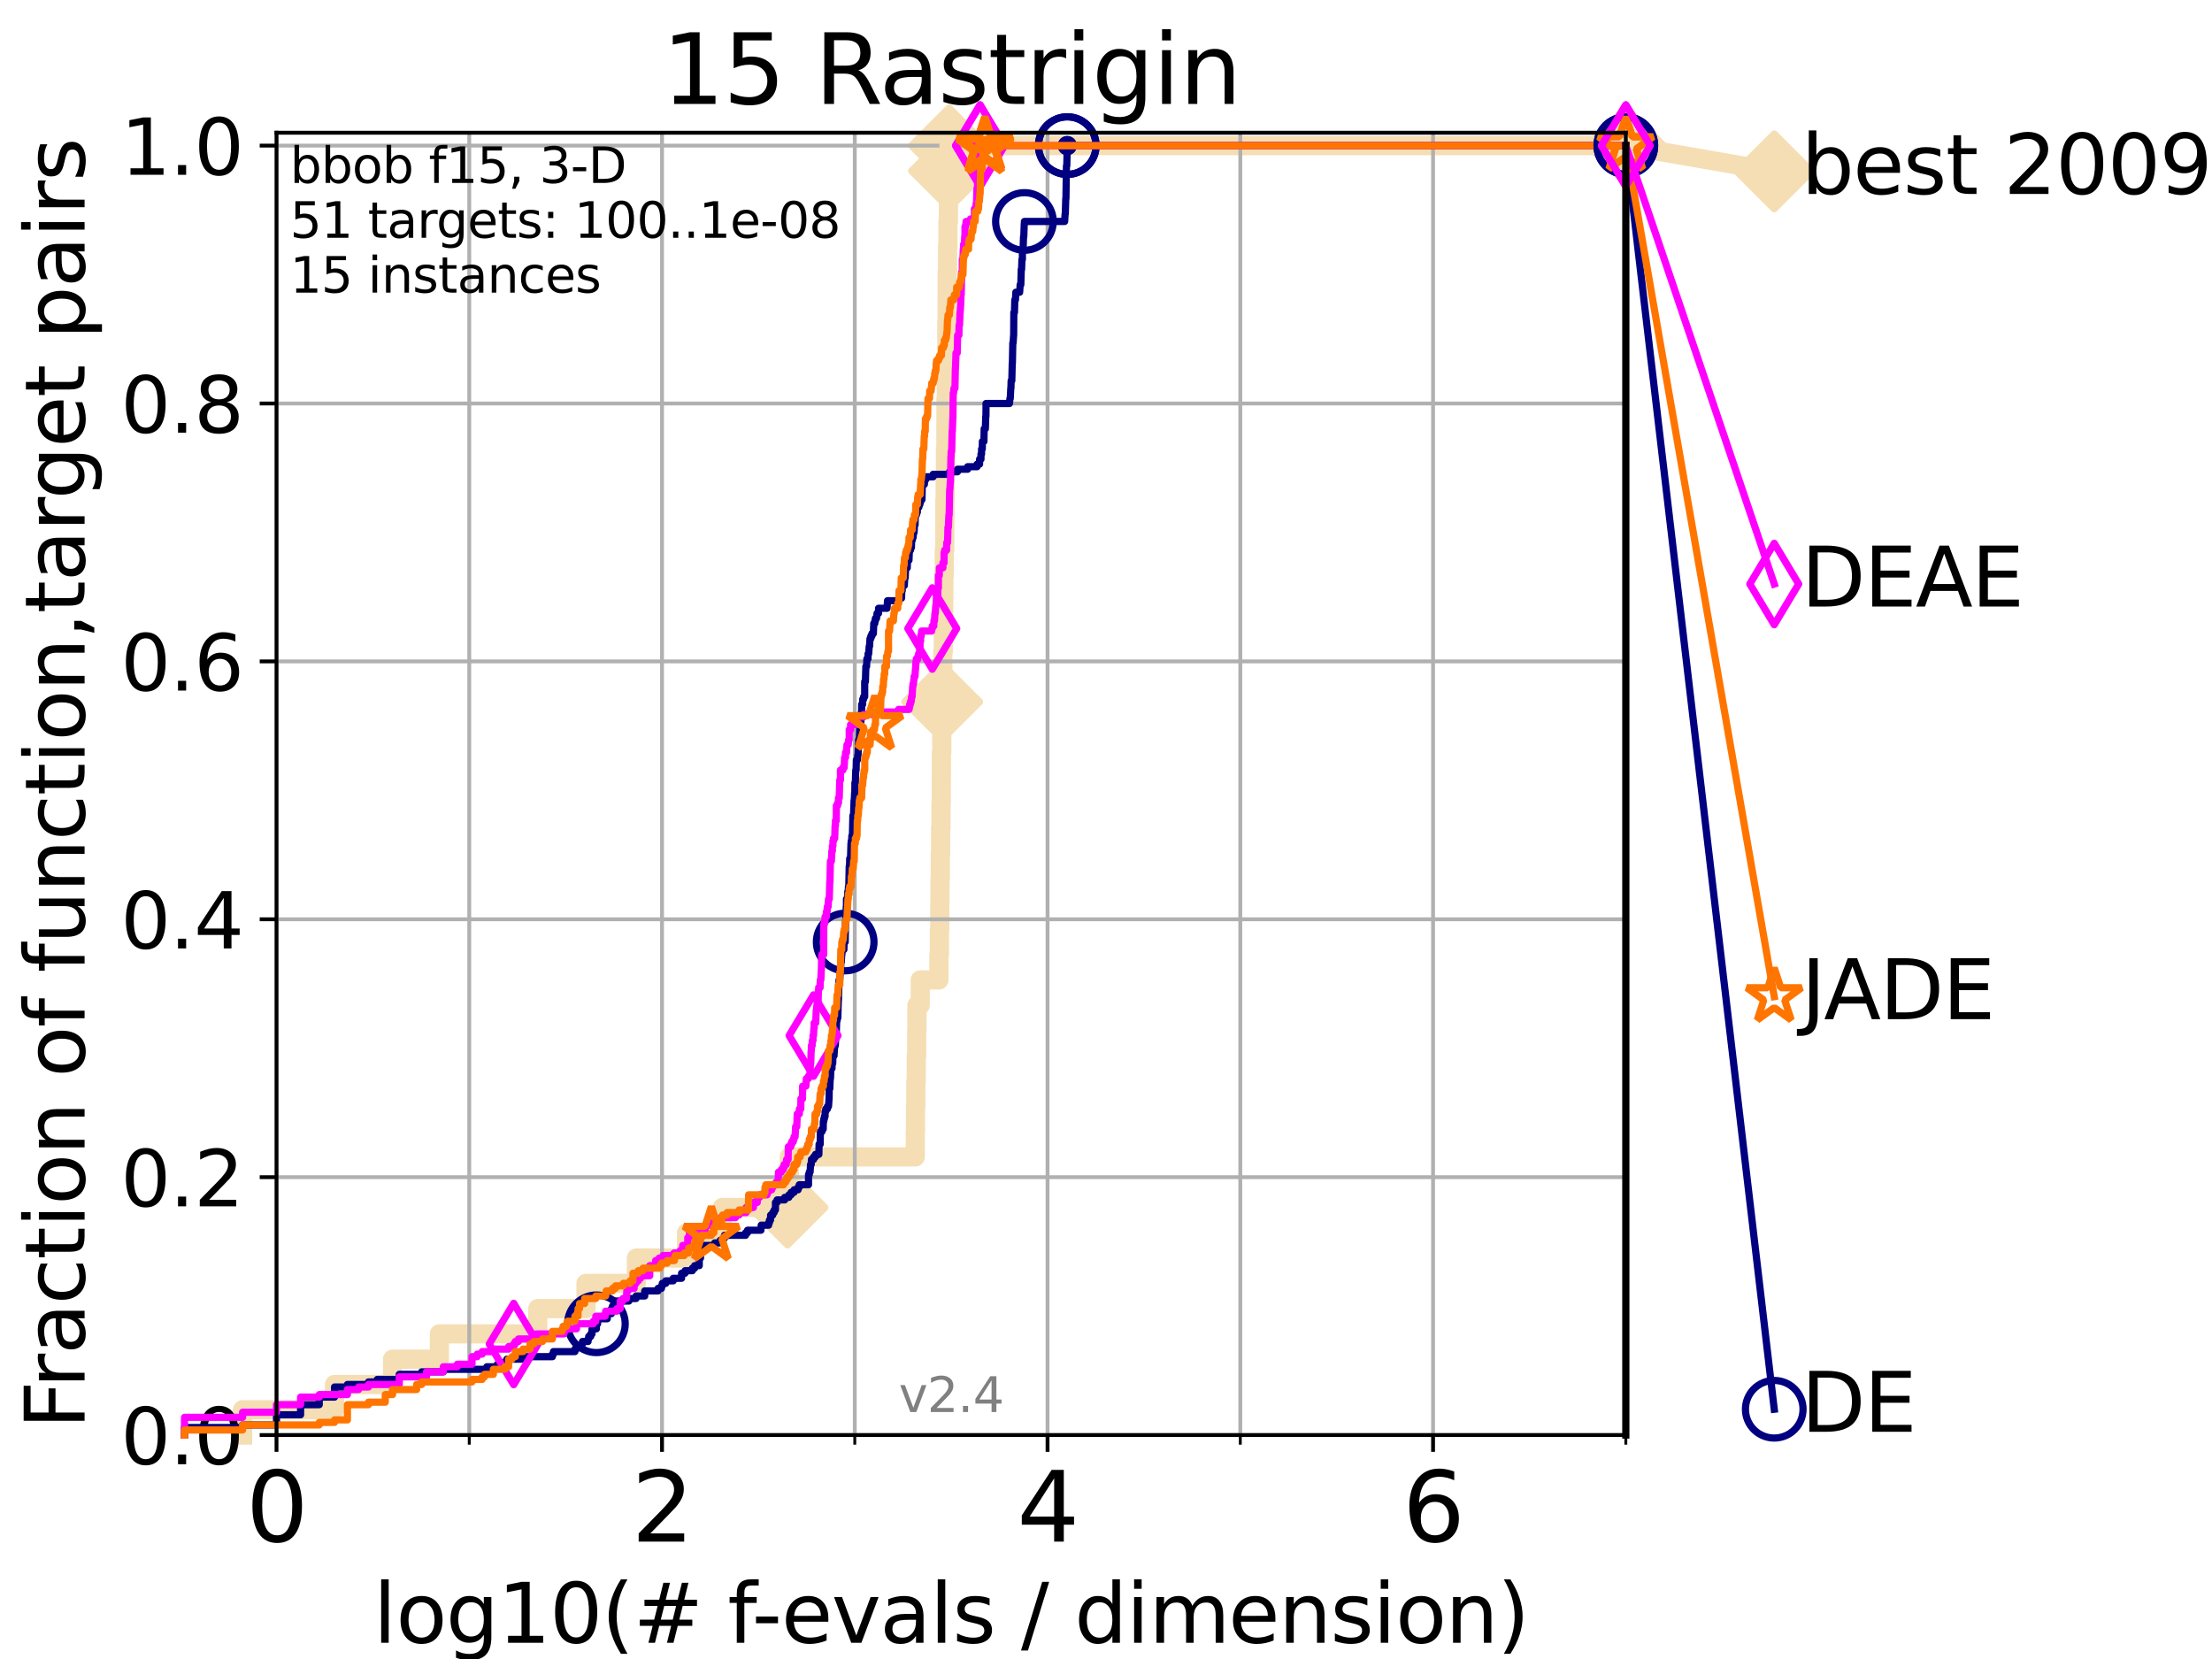 <?xml version="1.0" encoding="utf-8" standalone="no"?>
<!DOCTYPE svg PUBLIC "-//W3C//DTD SVG 1.1//EN"
  "http://www.w3.org/Graphics/SVG/1.1/DTD/svg11.dtd">
<svg height="345.6pt" version="1.1" viewBox="0 0 460.8 345.6" width="460.8pt" xmlns="http://www.w3.org/2000/svg" xmlns:xlink="http://www.w3.org/1999/xlink">
 <defs>
  <style type="text/css">*{stroke-linecap:butt;stroke-linejoin:round;}</style>
 </defs>
 <g id="figure_1">
  <g id="patch_1">
   <path d="M 0 345.6 
L 460.8 345.6 
L 460.8 0 
L 0 0 
z
" style="fill:#ffffff;"/>
  </g>
  <g id="axes_1">
   <g id="patch_2">
    <path d="M 57.6 298.944 
L 338.688 298.944 
L 338.688 27.648 
L 57.6 27.648 
z
" style="fill:#ffffff;"/>
   </g>
   <g id="line2d_1">
    <path d="M 50.529 298.944 
L 50.529 293.677 
L 69.688 293.677 
L 69.688 288.41 
L 81.776 288.41 
L 81.776 283.143 
L 91.535 283.143 
L 91.535 277.877 
L 112.026 277.877 
L 112.026 272.61 
L 122.076 272.61 
L 122.076 267.343 
L 132.581 267.343 
L 132.581 262.076 
L 143.015 262.076 
L 143.015 256.809 
L 150.458 256.809 
L 150.458 251.542 
L 164.05 251.542 
L 164.05 246.275 
L 164.423 246.275 
L 164.423 241.009 
L 190.667 241.009 
L 190.667 235.742 
L 190.715 235.742 
L 190.715 230.475 
L 190.782 230.475 
L 190.782 225.208 
L 190.872 225.208 
L 190.872 219.941 
L 190.964 219.941 
L 190.964 214.674 
L 191.016 214.674 
L 191.016 209.407 
L 191.702 209.407 
L 191.702 204.141 
L 195.593 204.141 
L 195.593 198.874 
L 195.693 198.874 
L 195.693 193.607 
L 195.775 193.607 
L 195.775 188.34 
L 195.811 188.34 
L 195.811 183.073 
L 195.88 183.073 
L 195.88 177.806 
L 195.943 177.806 
L 195.943 172.539 
L 196.026 172.539 
L 196.026 167.272 
L 196.082 167.272 
L 196.082 162.006 
L 196.105 162.006 
L 196.105 156.739 
L 196.189 156.739 
L 196.189 151.472 
L 196.265 151.472 
L 196.265 146.205 
L 196.314 146.205 
L 196.314 140.938 
L 196.408 140.938 
L 196.408 135.671 
L 196.509 135.671 
L 196.509 130.404 
L 196.586 130.404 
L 196.586 125.138 
L 196.626 125.138 
L 196.626 119.871 
L 196.704 119.871 
L 196.704 114.604 
L 196.808 114.604 
L 196.808 109.337 
L 196.837 109.337 
L 196.837 104.07 
L 196.897 104.07 
L 196.897 98.803 
L 196.95 98.803 
L 196.95 93.536 
L 197.05 93.536 
L 197.05 88.27 
L 197.062 88.27 
L 197.062 83.003 
L 197.13 83.003 
L 197.13 77.736 
L 197.179 77.736 
L 197.179 72.469 
L 197.227 72.469 
L 197.227 67.202 
L 197.293 67.202 
L 197.293 61.935 
L 197.305 61.935 
L 197.305 56.668 
L 197.393 56.668 
L 197.393 51.402 
L 197.472 51.402 
L 197.472 46.135 
L 197.574 46.135 
L 197.574 40.868 
L 197.614 40.868 
L 197.614 35.601 
L 197.707 35.601 
L 197.707 30.334 
L 338.688 30.334 
" style="fill:none;stroke:#f5deb3;stroke-linecap:square;stroke-width:4;"/>
   </g>
   <g id="line2d_2">
    <defs>
     <path d="M 0 7.778 
L 7.778 0 
L 0 -7.778 
L -7.778 0 
z
" id="m32b3dbea22" style="stroke:#f5deb3;stroke-linejoin:miter;stroke-width:1.5;"/>
    </defs>
    <g>
     <use style="fill:#f5deb3;stroke:#f5deb3;stroke-linejoin:miter;stroke-width:1.5;" x="164.05" xlink:href="#m32b3dbea22" y="251.542"/>
     <use style="fill:#f5deb3;stroke:#f5deb3;stroke-linejoin:miter;stroke-width:1.5;" x="196.265" xlink:href="#m32b3dbea22" y="146.205"/>
     <use style="fill:#f5deb3;stroke:#f5deb3;stroke-linejoin:miter;stroke-width:1.5;" x="197.707" xlink:href="#m32b3dbea22" y="35.601"/>
     <use style="fill:#f5deb3;stroke:#f5deb3;stroke-linejoin:miter;stroke-width:1.5;" x="197.707" xlink:href="#m32b3dbea22" y="30.334"/>
     <use style="fill:#f5deb3;stroke:#f5deb3;stroke-linejoin:miter;stroke-width:1.5;" x="197.707" xlink:href="#m32b3dbea22" y="30.334"/>
     <use style="fill:#f5deb3;stroke:#f5deb3;stroke-linejoin:miter;stroke-width:1.5;" x="338.688" xlink:href="#m32b3dbea22" y="30.334"/>
    </g>
   </g>
   <g id="line2d_3">
    <path style="fill:none;stroke:#f5deb3;stroke-linecap:square;stroke-width:4;"/>
    <g/>
   </g>
   <g id="line2d_4">
    <path d="M 338.688 30.334 
L 369.608 35.706 
" style="fill:none;stroke:#f5deb3;stroke-linecap:square;stroke-width:4;"/>
    <g>
     <use style="fill:#f5deb3;stroke:#f5deb3;stroke-linejoin:miter;stroke-width:1.5;" x="338.688" xlink:href="#m32b3dbea22" y="30.334"/>
     <use style="fill:#f5deb3;stroke:#f5deb3;stroke-linejoin:miter;stroke-width:1.5;" x="369.608" xlink:href="#m32b3dbea22" y="35.706"/>
    </g>
   </g>
   <g id="matplotlib.axis_1">
    <g id="xtick_1">
     <g id="line2d_5">
      <path clip-path="url(#pe2e0a9c65c)" d="M 57.6 298.944 
L 57.6 27.648 
" style="fill:none;stroke:#b0b0b0;stroke-linecap:square;stroke-width:0.8;"/>
     </g>
     <g id="line2d_6">
      <defs>
       <path d="M 0 0 
L 0 3.5 
" id="mbc2e0b5a24" style="stroke:#000000;stroke-width:0.8;"/>
      </defs>
      <g>
       <use style="stroke:#000000;stroke-width:0.8;" x="57.6" xlink:href="#mbc2e0b5a24" y="298.944"/>
      </g>
     </g>
     <g id="text_1">
      <!-- 0 -->
      <g transform="translate(51.237 321.141)scale(0.2 -0.2)">
       <defs>
        <path d="M 2034 4250 
Q 1547 4250 1301 3770 
Q 1056 3291 1056 2328 
Q 1056 1369 1301 889 
Q 1547 409 2034 409 
Q 2525 409 2770 889 
Q 3016 1369 3016 2328 
Q 3016 3291 2770 3770 
Q 2525 4250 2034 4250 
z
M 2034 4750 
Q 2819 4750 3233 4129 
Q 3647 3509 3647 2328 
Q 3647 1150 3233 529 
Q 2819 -91 2034 -91 
Q 1250 -91 836 529 
Q 422 1150 422 2328 
Q 422 3509 836 4129 
Q 1250 4750 2034 4750 
z
" id="DejaVuSans-30" transform="scale(0.016)"/>
       </defs>
       <use xlink:href="#DejaVuSans-30"/>
      </g>
     </g>
    </g>
    <g id="xtick_2">
     <g id="line2d_7">
      <path clip-path="url(#pe2e0a9c65c)" d="M 137.911 298.944 
L 137.911 27.648 
" style="fill:none;stroke:#b0b0b0;stroke-linecap:square;stroke-width:0.8;"/>
     </g>
     <g id="line2d_8">
      <g>
       <use style="stroke:#000000;stroke-width:0.8;" x="137.911" xlink:href="#mbc2e0b5a24" y="298.944"/>
      </g>
     </g>
     <g id="text_2">
      <!-- 2 -->
      <g transform="translate(131.548 321.141)scale(0.2 -0.2)">
       <defs>
        <path d="M 1228 531 
L 3431 531 
L 3431 0 
L 469 0 
L 469 531 
Q 828 903 1448 1529 
Q 2069 2156 2228 2338 
Q 2531 2678 2651 2914 
Q 2772 3150 2772 3378 
Q 2772 3750 2511 3984 
Q 2250 4219 1831 4219 
Q 1534 4219 1204 4116 
Q 875 4013 500 3803 
L 500 4441 
Q 881 4594 1212 4672 
Q 1544 4750 1819 4750 
Q 2544 4750 2975 4387 
Q 3406 4025 3406 3419 
Q 3406 3131 3298 2873 
Q 3191 2616 2906 2266 
Q 2828 2175 2409 1742 
Q 1991 1309 1228 531 
z
" id="DejaVuSans-32" transform="scale(0.016)"/>
       </defs>
       <use xlink:href="#DejaVuSans-32"/>
      </g>
     </g>
    </g>
    <g id="xtick_3">
     <g id="line2d_9">
      <path clip-path="url(#pe2e0a9c65c)" d="M 218.222 298.944 
L 218.222 27.648 
" style="fill:none;stroke:#b0b0b0;stroke-linecap:square;stroke-width:0.8;"/>
     </g>
     <g id="line2d_10">
      <g>
       <use style="stroke:#000000;stroke-width:0.8;" x="218.222" xlink:href="#mbc2e0b5a24" y="298.944"/>
      </g>
     </g>
     <g id="text_3">
      <!-- 4 -->
      <g transform="translate(211.859 321.141)scale(0.2 -0.2)">
       <defs>
        <path d="M 2419 4116 
L 825 1625 
L 2419 1625 
L 2419 4116 
z
M 2253 4666 
L 3047 4666 
L 3047 1625 
L 3713 1625 
L 3713 1100 
L 3047 1100 
L 3047 0 
L 2419 0 
L 2419 1100 
L 313 1100 
L 313 1709 
L 2253 4666 
z
" id="DejaVuSans-34" transform="scale(0.016)"/>
       </defs>
       <use xlink:href="#DejaVuSans-34"/>
      </g>
     </g>
    </g>
    <g id="xtick_4">
     <g id="line2d_11">
      <path clip-path="url(#pe2e0a9c65c)" d="M 298.533 298.944 
L 298.533 27.648 
" style="fill:none;stroke:#b0b0b0;stroke-linecap:square;stroke-width:0.8;"/>
     </g>
     <g id="line2d_12">
      <g>
       <use style="stroke:#000000;stroke-width:0.8;" x="298.533" xlink:href="#mbc2e0b5a24" y="298.944"/>
      </g>
     </g>
     <g id="text_4">
      <!-- 6 -->
      <g transform="translate(292.17 321.141)scale(0.2 -0.2)">
       <defs>
        <path d="M 2113 2584 
Q 1688 2584 1439 2293 
Q 1191 2003 1191 1497 
Q 1191 994 1439 701 
Q 1688 409 2113 409 
Q 2538 409 2786 701 
Q 3034 994 3034 1497 
Q 3034 2003 2786 2293 
Q 2538 2584 2113 2584 
z
M 3366 4563 
L 3366 3988 
Q 3128 4100 2886 4159 
Q 2644 4219 2406 4219 
Q 1781 4219 1451 3797 
Q 1122 3375 1075 2522 
Q 1259 2794 1537 2939 
Q 1816 3084 2150 3084 
Q 2853 3084 3261 2657 
Q 3669 2231 3669 1497 
Q 3669 778 3244 343 
Q 2819 -91 2113 -91 
Q 1303 -91 875 529 
Q 447 1150 447 2328 
Q 447 3434 972 4092 
Q 1497 4750 2381 4750 
Q 2619 4750 2861 4703 
Q 3103 4656 3366 4563 
z
" id="DejaVuSans-36" transform="scale(0.016)"/>
       </defs>
       <use xlink:href="#DejaVuSans-36"/>
      </g>
     </g>
    </g>
    <g id="xtick_5">
     <g id="line2d_13">
      <path clip-path="url(#pe2e0a9c65c)" d="M 97.755 298.944 
L 97.755 27.648 
" style="fill:none;stroke:#b0b0b0;stroke-linecap:square;stroke-width:0.8;"/>
     </g>
     <g id="line2d_14">
      <defs>
       <path d="M 0 0 
L 0 2 
" id="m50b3a6bd43" style="stroke:#000000;stroke-width:0.6;"/>
      </defs>
      <g>
       <use style="stroke:#000000;stroke-width:0.6;" x="97.755" xlink:href="#m50b3a6bd43" y="298.944"/>
      </g>
     </g>
    </g>
    <g id="xtick_6">
     <g id="line2d_15">
      <path clip-path="url(#pe2e0a9c65c)" d="M 178.066 298.944 
L 178.066 27.648 
" style="fill:none;stroke:#b0b0b0;stroke-linecap:square;stroke-width:0.8;"/>
     </g>
     <g id="line2d_16">
      <g>
       <use style="stroke:#000000;stroke-width:0.6;" x="178.066" xlink:href="#m50b3a6bd43" y="298.944"/>
      </g>
     </g>
    </g>
    <g id="xtick_7">
     <g id="line2d_17">
      <path clip-path="url(#pe2e0a9c65c)" d="M 258.377 298.944 
L 258.377 27.648 
" style="fill:none;stroke:#b0b0b0;stroke-linecap:square;stroke-width:0.8;"/>
     </g>
     <g id="line2d_18">
      <g>
       <use style="stroke:#000000;stroke-width:0.6;" x="258.377" xlink:href="#m50b3a6bd43" y="298.944"/>
      </g>
     </g>
    </g>
    <g id="xtick_8">
     <g id="line2d_19">
      <path clip-path="url(#pe2e0a9c65c)" d="M 338.688 298.944 
L 338.688 27.648 
" style="fill:none;stroke:#b0b0b0;stroke-linecap:square;stroke-width:0.8;"/>
     </g>
     <g id="line2d_20">
      <g>
       <use style="stroke:#000000;stroke-width:0.6;" x="338.688" xlink:href="#m50b3a6bd43" y="298.944"/>
      </g>
     </g>
    </g>
    <g id="text_5">
     <!-- log10(# f-evals / dimension) -->
     <g transform="translate(77.764 342.218)scale(0.17 -0.17)">
      <defs>
       <path d="M 603 4863 
L 1178 4863 
L 1178 0 
L 603 0 
L 603 4863 
z
" id="DejaVuSans-6c" transform="scale(0.016)"/>
       <path d="M 1959 3097 
Q 1497 3097 1228 2736 
Q 959 2375 959 1747 
Q 959 1119 1226 758 
Q 1494 397 1959 397 
Q 2419 397 2687 759 
Q 2956 1122 2956 1747 
Q 2956 2369 2687 2733 
Q 2419 3097 1959 3097 
z
M 1959 3584 
Q 2709 3584 3137 3096 
Q 3566 2609 3566 1747 
Q 3566 888 3137 398 
Q 2709 -91 1959 -91 
Q 1206 -91 779 398 
Q 353 888 353 1747 
Q 353 2609 779 3096 
Q 1206 3584 1959 3584 
z
" id="DejaVuSans-6f" transform="scale(0.016)"/>
       <path d="M 2906 1791 
Q 2906 2416 2648 2759 
Q 2391 3103 1925 3103 
Q 1463 3103 1205 2759 
Q 947 2416 947 1791 
Q 947 1169 1205 825 
Q 1463 481 1925 481 
Q 2391 481 2648 825 
Q 2906 1169 2906 1791 
z
M 3481 434 
Q 3481 -459 3084 -895 
Q 2688 -1331 1869 -1331 
Q 1566 -1331 1297 -1286 
Q 1028 -1241 775 -1147 
L 775 -588 
Q 1028 -725 1275 -790 
Q 1522 -856 1778 -856 
Q 2344 -856 2625 -561 
Q 2906 -266 2906 331 
L 2906 616 
Q 2728 306 2450 153 
Q 2172 0 1784 0 
Q 1141 0 747 490 
Q 353 981 353 1791 
Q 353 2603 747 3093 
Q 1141 3584 1784 3584 
Q 2172 3584 2450 3431 
Q 2728 3278 2906 2969 
L 2906 3500 
L 3481 3500 
L 3481 434 
z
" id="DejaVuSans-67" transform="scale(0.016)"/>
       <path d="M 794 531 
L 1825 531 
L 1825 4091 
L 703 3866 
L 703 4441 
L 1819 4666 
L 2450 4666 
L 2450 531 
L 3481 531 
L 3481 0 
L 794 0 
L 794 531 
z
" id="DejaVuSans-31" transform="scale(0.016)"/>
       <path d="M 1984 4856 
Q 1566 4138 1362 3434 
Q 1159 2731 1159 2009 
Q 1159 1288 1364 580 
Q 1569 -128 1984 -844 
L 1484 -844 
Q 1016 -109 783 600 
Q 550 1309 550 2009 
Q 550 2706 781 3412 
Q 1013 4119 1484 4856 
L 1984 4856 
z
" id="DejaVuSans-28" transform="scale(0.016)"/>
       <path d="M 3272 2816 
L 2363 2816 
L 2100 1772 
L 3016 1772 
L 3272 2816 
z
M 2803 4594 
L 2478 3297 
L 3391 3297 
L 3719 4594 
L 4219 4594 
L 3897 3297 
L 4872 3297 
L 4872 2816 
L 3775 2816 
L 3519 1772 
L 4513 1772 
L 4513 1294 
L 3397 1294 
L 3072 0 
L 2572 0 
L 2894 1294 
L 1978 1294 
L 1656 0 
L 1153 0 
L 1478 1294 
L 494 1294 
L 494 1772 
L 1594 1772 
L 1856 2816 
L 850 2816 
L 850 3297 
L 1978 3297 
L 2297 4594 
L 2803 4594 
z
" id="DejaVuSans-23" transform="scale(0.016)"/>
       <path id="DejaVuSans-20" transform="scale(0.016)"/>
       <path d="M 2375 4863 
L 2375 4384 
L 1825 4384 
Q 1516 4384 1395 4259 
Q 1275 4134 1275 3809 
L 1275 3500 
L 2222 3500 
L 2222 3053 
L 1275 3053 
L 1275 0 
L 697 0 
L 697 3053 
L 147 3053 
L 147 3500 
L 697 3500 
L 697 3744 
Q 697 4328 969 4595 
Q 1241 4863 1831 4863 
L 2375 4863 
z
" id="DejaVuSans-66" transform="scale(0.016)"/>
       <path d="M 313 2009 
L 1997 2009 
L 1997 1497 
L 313 1497 
L 313 2009 
z
" id="DejaVuSans-2d" transform="scale(0.016)"/>
       <path d="M 3597 1894 
L 3597 1613 
L 953 1613 
Q 991 1019 1311 708 
Q 1631 397 2203 397 
Q 2534 397 2845 478 
Q 3156 559 3463 722 
L 3463 178 
Q 3153 47 2828 -22 
Q 2503 -91 2169 -91 
Q 1331 -91 842 396 
Q 353 884 353 1716 
Q 353 2575 817 3079 
Q 1281 3584 2069 3584 
Q 2775 3584 3186 3129 
Q 3597 2675 3597 1894 
z
M 3022 2063 
Q 3016 2534 2758 2815 
Q 2500 3097 2075 3097 
Q 1594 3097 1305 2825 
Q 1016 2553 972 2059 
L 3022 2063 
z
" id="DejaVuSans-65" transform="scale(0.016)"/>
       <path d="M 191 3500 
L 800 3500 
L 1894 563 
L 2988 3500 
L 3597 3500 
L 2284 0 
L 1503 0 
L 191 3500 
z
" id="DejaVuSans-76" transform="scale(0.016)"/>
       <path d="M 2194 1759 
Q 1497 1759 1228 1600 
Q 959 1441 959 1056 
Q 959 750 1161 570 
Q 1363 391 1709 391 
Q 2188 391 2477 730 
Q 2766 1069 2766 1631 
L 2766 1759 
L 2194 1759 
z
M 3341 1997 
L 3341 0 
L 2766 0 
L 2766 531 
Q 2569 213 2275 61 
Q 1981 -91 1556 -91 
Q 1019 -91 701 211 
Q 384 513 384 1019 
Q 384 1609 779 1909 
Q 1175 2209 1959 2209 
L 2766 2209 
L 2766 2266 
Q 2766 2663 2505 2880 
Q 2244 3097 1772 3097 
Q 1472 3097 1187 3025 
Q 903 2953 641 2809 
L 641 3341 
Q 956 3463 1253 3523 
Q 1550 3584 1831 3584 
Q 2591 3584 2966 3190 
Q 3341 2797 3341 1997 
z
" id="DejaVuSans-61" transform="scale(0.016)"/>
       <path d="M 2834 3397 
L 2834 2853 
Q 2591 2978 2328 3040 
Q 2066 3103 1784 3103 
Q 1356 3103 1142 2972 
Q 928 2841 928 2578 
Q 928 2378 1081 2264 
Q 1234 2150 1697 2047 
L 1894 2003 
Q 2506 1872 2764 1633 
Q 3022 1394 3022 966 
Q 3022 478 2636 193 
Q 2250 -91 1575 -91 
Q 1294 -91 989 -36 
Q 684 19 347 128 
L 347 722 
Q 666 556 975 473 
Q 1284 391 1588 391 
Q 1994 391 2212 530 
Q 2431 669 2431 922 
Q 2431 1156 2273 1281 
Q 2116 1406 1581 1522 
L 1381 1569 
Q 847 1681 609 1914 
Q 372 2147 372 2553 
Q 372 3047 722 3315 
Q 1072 3584 1716 3584 
Q 2034 3584 2315 3537 
Q 2597 3491 2834 3397 
z
" id="DejaVuSans-73" transform="scale(0.016)"/>
       <path d="M 1625 4666 
L 2156 4666 
L 531 -594 
L 0 -594 
L 1625 4666 
z
" id="DejaVuSans-2f" transform="scale(0.016)"/>
       <path d="M 2906 2969 
L 2906 4863 
L 3481 4863 
L 3481 0 
L 2906 0 
L 2906 525 
Q 2725 213 2448 61 
Q 2172 -91 1784 -91 
Q 1150 -91 751 415 
Q 353 922 353 1747 
Q 353 2572 751 3078 
Q 1150 3584 1784 3584 
Q 2172 3584 2448 3432 
Q 2725 3281 2906 2969 
z
M 947 1747 
Q 947 1113 1208 752 
Q 1469 391 1925 391 
Q 2381 391 2643 752 
Q 2906 1113 2906 1747 
Q 2906 2381 2643 2742 
Q 2381 3103 1925 3103 
Q 1469 3103 1208 2742 
Q 947 2381 947 1747 
z
" id="DejaVuSans-64" transform="scale(0.016)"/>
       <path d="M 603 3500 
L 1178 3500 
L 1178 0 
L 603 0 
L 603 3500 
z
M 603 4863 
L 1178 4863 
L 1178 4134 
L 603 4134 
L 603 4863 
z
" id="DejaVuSans-69" transform="scale(0.016)"/>
       <path d="M 3328 2828 
Q 3544 3216 3844 3400 
Q 4144 3584 4550 3584 
Q 5097 3584 5394 3201 
Q 5691 2819 5691 2113 
L 5691 0 
L 5113 0 
L 5113 2094 
Q 5113 2597 4934 2840 
Q 4756 3084 4391 3084 
Q 3944 3084 3684 2787 
Q 3425 2491 3425 1978 
L 3425 0 
L 2847 0 
L 2847 2094 
Q 2847 2600 2669 2842 
Q 2491 3084 2119 3084 
Q 1678 3084 1418 2786 
Q 1159 2488 1159 1978 
L 1159 0 
L 581 0 
L 581 3500 
L 1159 3500 
L 1159 2956 
Q 1356 3278 1631 3431 
Q 1906 3584 2284 3584 
Q 2666 3584 2933 3390 
Q 3200 3197 3328 2828 
z
" id="DejaVuSans-6d" transform="scale(0.016)"/>
       <path d="M 3513 2113 
L 3513 0 
L 2938 0 
L 2938 2094 
Q 2938 2591 2744 2837 
Q 2550 3084 2163 3084 
Q 1697 3084 1428 2787 
Q 1159 2491 1159 1978 
L 1159 0 
L 581 0 
L 581 3500 
L 1159 3500 
L 1159 2956 
Q 1366 3272 1645 3428 
Q 1925 3584 2291 3584 
Q 2894 3584 3203 3211 
Q 3513 2838 3513 2113 
z
" id="DejaVuSans-6e" transform="scale(0.016)"/>
       <path d="M 513 4856 
L 1013 4856 
Q 1481 4119 1714 3412 
Q 1947 2706 1947 2009 
Q 1947 1309 1714 600 
Q 1481 -109 1013 -844 
L 513 -844 
Q 928 -128 1133 580 
Q 1338 1288 1338 2009 
Q 1338 2731 1133 3434 
Q 928 4138 513 4856 
z
" id="DejaVuSans-29" transform="scale(0.016)"/>
      </defs>
      <use xlink:href="#DejaVuSans-6c"/>
      <use x="27.783" xlink:href="#DejaVuSans-6f"/>
      <use x="88.965" xlink:href="#DejaVuSans-67"/>
      <use x="152.441" xlink:href="#DejaVuSans-31"/>
      <use x="216.064" xlink:href="#DejaVuSans-30"/>
      <use x="279.688" xlink:href="#DejaVuSans-28"/>
      <use x="318.701" xlink:href="#DejaVuSans-23"/>
      <use x="402.49" xlink:href="#DejaVuSans-20"/>
      <use x="434.277" xlink:href="#DejaVuSans-66"/>
      <use x="463.982" xlink:href="#DejaVuSans-2d"/>
      <use x="500.066" xlink:href="#DejaVuSans-65"/>
      <use x="561.59" xlink:href="#DejaVuSans-76"/>
      <use x="620.77" xlink:href="#DejaVuSans-61"/>
      <use x="682.049" xlink:href="#DejaVuSans-6c"/>
      <use x="709.832" xlink:href="#DejaVuSans-73"/>
      <use x="761.932" xlink:href="#DejaVuSans-20"/>
      <use x="793.719" xlink:href="#DejaVuSans-2f"/>
      <use x="827.41" xlink:href="#DejaVuSans-20"/>
      <use x="859.197" xlink:href="#DejaVuSans-64"/>
      <use x="922.674" xlink:href="#DejaVuSans-69"/>
      <use x="950.457" xlink:href="#DejaVuSans-6d"/>
      <use x="1047.869" xlink:href="#DejaVuSans-65"/>
      <use x="1109.393" xlink:href="#DejaVuSans-6e"/>
      <use x="1172.771" xlink:href="#DejaVuSans-73"/>
      <use x="1224.871" xlink:href="#DejaVuSans-69"/>
      <use x="1252.654" xlink:href="#DejaVuSans-6f"/>
      <use x="1313.836" xlink:href="#DejaVuSans-6e"/>
      <use x="1377.215" xlink:href="#DejaVuSans-29"/>
     </g>
    </g>
   </g>
   <g id="matplotlib.axis_2">
    <g id="ytick_1">
     <g id="line2d_21">
      <path clip-path="url(#pe2e0a9c65c)" d="M 57.6 298.944 
L 338.688 298.944 
" style="fill:none;stroke:#b0b0b0;stroke-linecap:square;stroke-width:0.8;"/>
     </g>
     <g id="line2d_22">
      <defs>
       <path d="M 0 0 
L -3.5 0 
" id="m786c5a2e0b" style="stroke:#000000;stroke-width:0.8;"/>
      </defs>
      <g>
       <use style="stroke:#000000;stroke-width:0.8;" x="57.6" xlink:href="#m786c5a2e0b" y="298.944"/>
      </g>
     </g>
     <g id="text_6">
      <!-- 0.0 -->
      <g transform="translate(25.155 305.023)scale(0.16 -0.16)">
       <defs>
        <path d="M 684 794 
L 1344 794 
L 1344 0 
L 684 0 
L 684 794 
z
" id="DejaVuSans-2e" transform="scale(0.016)"/>
       </defs>
       <use xlink:href="#DejaVuSans-30"/>
       <use x="63.623" xlink:href="#DejaVuSans-2e"/>
       <use x="95.41" xlink:href="#DejaVuSans-30"/>
      </g>
     </g>
    </g>
    <g id="ytick_2">
     <g id="line2d_23">
      <path clip-path="url(#pe2e0a9c65c)" d="M 57.6 245.222 
L 338.688 245.222 
" style="fill:none;stroke:#b0b0b0;stroke-linecap:square;stroke-width:0.8;"/>
     </g>
     <g id="line2d_24">
      <g>
       <use style="stroke:#000000;stroke-width:0.8;" x="57.6" xlink:href="#m786c5a2e0b" y="245.222"/>
      </g>
     </g>
     <g id="text_7">
      <!-- 0.2 -->
      <g transform="translate(25.155 251.301)scale(0.16 -0.16)">
       <use xlink:href="#DejaVuSans-30"/>
       <use x="63.623" xlink:href="#DejaVuSans-2e"/>
       <use x="95.41" xlink:href="#DejaVuSans-32"/>
      </g>
     </g>
    </g>
    <g id="ytick_3">
     <g id="line2d_25">
      <path clip-path="url(#pe2e0a9c65c)" d="M 57.6 191.5 
L 338.688 191.5 
" style="fill:none;stroke:#b0b0b0;stroke-linecap:square;stroke-width:0.8;"/>
     </g>
     <g id="line2d_26">
      <g>
       <use style="stroke:#000000;stroke-width:0.8;" x="57.6" xlink:href="#m786c5a2e0b" y="191.5"/>
      </g>
     </g>
     <g id="text_8">
      <!-- 0.4 -->
      <g transform="translate(25.155 197.579)scale(0.16 -0.16)">
       <use xlink:href="#DejaVuSans-30"/>
       <use x="63.623" xlink:href="#DejaVuSans-2e"/>
       <use x="95.41" xlink:href="#DejaVuSans-34"/>
      </g>
     </g>
    </g>
    <g id="ytick_4">
     <g id="line2d_27">
      <path clip-path="url(#pe2e0a9c65c)" d="M 57.6 137.778 
L 338.688 137.778 
" style="fill:none;stroke:#b0b0b0;stroke-linecap:square;stroke-width:0.8;"/>
     </g>
     <g id="line2d_28">
      <g>
       <use style="stroke:#000000;stroke-width:0.8;" x="57.6" xlink:href="#m786c5a2e0b" y="137.778"/>
      </g>
     </g>
     <g id="text_9">
      <!-- 0.6 -->
      <g transform="translate(25.155 143.857)scale(0.16 -0.16)">
       <use xlink:href="#DejaVuSans-30"/>
       <use x="63.623" xlink:href="#DejaVuSans-2e"/>
       <use x="95.41" xlink:href="#DejaVuSans-36"/>
      </g>
     </g>
    </g>
    <g id="ytick_5">
     <g id="line2d_29">
      <path clip-path="url(#pe2e0a9c65c)" d="M 57.6 84.056 
L 338.688 84.056 
" style="fill:none;stroke:#b0b0b0;stroke-linecap:square;stroke-width:0.8;"/>
     </g>
     <g id="line2d_30">
      <g>
       <use style="stroke:#000000;stroke-width:0.8;" x="57.6" xlink:href="#m786c5a2e0b" y="84.056"/>
      </g>
     </g>
     <g id="text_10">
      <!-- 0.8 -->
      <g transform="translate(25.155 90.135)scale(0.16 -0.16)">
       <defs>
        <path d="M 2034 2216 
Q 1584 2216 1326 1975 
Q 1069 1734 1069 1313 
Q 1069 891 1326 650 
Q 1584 409 2034 409 
Q 2484 409 2743 651 
Q 3003 894 3003 1313 
Q 3003 1734 2745 1975 
Q 2488 2216 2034 2216 
z
M 1403 2484 
Q 997 2584 770 2862 
Q 544 3141 544 3541 
Q 544 4100 942 4425 
Q 1341 4750 2034 4750 
Q 2731 4750 3128 4425 
Q 3525 4100 3525 3541 
Q 3525 3141 3298 2862 
Q 3072 2584 2669 2484 
Q 3125 2378 3379 2068 
Q 3634 1759 3634 1313 
Q 3634 634 3220 271 
Q 2806 -91 2034 -91 
Q 1263 -91 848 271 
Q 434 634 434 1313 
Q 434 1759 690 2068 
Q 947 2378 1403 2484 
z
M 1172 3481 
Q 1172 3119 1398 2916 
Q 1625 2713 2034 2713 
Q 2441 2713 2670 2916 
Q 2900 3119 2900 3481 
Q 2900 3844 2670 4047 
Q 2441 4250 2034 4250 
Q 1625 4250 1398 4047 
Q 1172 3844 1172 3481 
z
" id="DejaVuSans-38" transform="scale(0.016)"/>
       </defs>
       <use xlink:href="#DejaVuSans-30"/>
       <use x="63.623" xlink:href="#DejaVuSans-2e"/>
       <use x="95.41" xlink:href="#DejaVuSans-38"/>
      </g>
     </g>
    </g>
    <g id="ytick_6">
     <g id="line2d_31">
      <path clip-path="url(#pe2e0a9c65c)" d="M 57.6 30.334 
L 338.688 30.334 
" style="fill:none;stroke:#b0b0b0;stroke-linecap:square;stroke-width:0.8;"/>
     </g>
     <g id="line2d_32">
      <g>
       <use style="stroke:#000000;stroke-width:0.8;" x="57.6" xlink:href="#m786c5a2e0b" y="30.334"/>
      </g>
     </g>
     <g id="text_11">
      <!-- 1.0 -->
      <g transform="translate(25.155 36.413)scale(0.16 -0.16)">
       <use xlink:href="#DejaVuSans-31"/>
       <use x="63.623" xlink:href="#DejaVuSans-2e"/>
       <use x="95.41" xlink:href="#DejaVuSans-30"/>
      </g>
     </g>
    </g>
    <g id="text_12">
     <!-- Fraction of function,target pairs -->
     <g transform="translate(17.62 297.681)rotate(-90)scale(0.17 -0.17)">
      <defs>
       <path d="M 628 4666 
L 3309 4666 
L 3309 4134 
L 1259 4134 
L 1259 2759 
L 3109 2759 
L 3109 2228 
L 1259 2228 
L 1259 0 
L 628 0 
L 628 4666 
z
" id="DejaVuSans-46" transform="scale(0.016)"/>
       <path d="M 2631 2963 
Q 2534 3019 2420 3045 
Q 2306 3072 2169 3072 
Q 1681 3072 1420 2755 
Q 1159 2438 1159 1844 
L 1159 0 
L 581 0 
L 581 3500 
L 1159 3500 
L 1159 2956 
Q 1341 3275 1631 3429 
Q 1922 3584 2338 3584 
Q 2397 3584 2469 3576 
Q 2541 3569 2628 3553 
L 2631 2963 
z
" id="DejaVuSans-72" transform="scale(0.016)"/>
       <path d="M 3122 3366 
L 3122 2828 
Q 2878 2963 2633 3030 
Q 2388 3097 2138 3097 
Q 1578 3097 1268 2742 
Q 959 2388 959 1747 
Q 959 1106 1268 751 
Q 1578 397 2138 397 
Q 2388 397 2633 464 
Q 2878 531 3122 666 
L 3122 134 
Q 2881 22 2623 -34 
Q 2366 -91 2075 -91 
Q 1284 -91 818 406 
Q 353 903 353 1747 
Q 353 2603 823 3093 
Q 1294 3584 2113 3584 
Q 2378 3584 2631 3529 
Q 2884 3475 3122 3366 
z
" id="DejaVuSans-63" transform="scale(0.016)"/>
       <path d="M 1172 4494 
L 1172 3500 
L 2356 3500 
L 2356 3053 
L 1172 3053 
L 1172 1153 
Q 1172 725 1289 603 
Q 1406 481 1766 481 
L 2356 481 
L 2356 0 
L 1766 0 
Q 1100 0 847 248 
Q 594 497 594 1153 
L 594 3053 
L 172 3053 
L 172 3500 
L 594 3500 
L 594 4494 
L 1172 4494 
z
" id="DejaVuSans-74" transform="scale(0.016)"/>
       <path d="M 544 1381 
L 544 3500 
L 1119 3500 
L 1119 1403 
Q 1119 906 1312 657 
Q 1506 409 1894 409 
Q 2359 409 2629 706 
Q 2900 1003 2900 1516 
L 2900 3500 
L 3475 3500 
L 3475 0 
L 2900 0 
L 2900 538 
Q 2691 219 2414 64 
Q 2138 -91 1772 -91 
Q 1169 -91 856 284 
Q 544 659 544 1381 
z
M 1991 3584 
L 1991 3584 
z
" id="DejaVuSans-75" transform="scale(0.016)"/>
       <path d="M 750 794 
L 1409 794 
L 1409 256 
L 897 -744 
L 494 -744 
L 750 256 
L 750 794 
z
" id="DejaVuSans-2c" transform="scale(0.016)"/>
       <path d="M 1159 525 
L 1159 -1331 
L 581 -1331 
L 581 3500 
L 1159 3500 
L 1159 2969 
Q 1341 3281 1617 3432 
Q 1894 3584 2278 3584 
Q 2916 3584 3314 3078 
Q 3713 2572 3713 1747 
Q 3713 922 3314 415 
Q 2916 -91 2278 -91 
Q 1894 -91 1617 61 
Q 1341 213 1159 525 
z
M 3116 1747 
Q 3116 2381 2855 2742 
Q 2594 3103 2138 3103 
Q 1681 3103 1420 2742 
Q 1159 2381 1159 1747 
Q 1159 1113 1420 752 
Q 1681 391 2138 391 
Q 2594 391 2855 752 
Q 3116 1113 3116 1747 
z
" id="DejaVuSans-70" transform="scale(0.016)"/>
      </defs>
      <use xlink:href="#DejaVuSans-46"/>
      <use x="50.27" xlink:href="#DejaVuSans-72"/>
      <use x="91.383" xlink:href="#DejaVuSans-61"/>
      <use x="152.662" xlink:href="#DejaVuSans-63"/>
      <use x="207.643" xlink:href="#DejaVuSans-74"/>
      <use x="246.852" xlink:href="#DejaVuSans-69"/>
      <use x="274.635" xlink:href="#DejaVuSans-6f"/>
      <use x="335.816" xlink:href="#DejaVuSans-6e"/>
      <use x="399.195" xlink:href="#DejaVuSans-20"/>
      <use x="430.982" xlink:href="#DejaVuSans-6f"/>
      <use x="492.164" xlink:href="#DejaVuSans-66"/>
      <use x="527.369" xlink:href="#DejaVuSans-20"/>
      <use x="559.156" xlink:href="#DejaVuSans-66"/>
      <use x="594.361" xlink:href="#DejaVuSans-75"/>
      <use x="657.74" xlink:href="#DejaVuSans-6e"/>
      <use x="721.119" xlink:href="#DejaVuSans-63"/>
      <use x="776.1" xlink:href="#DejaVuSans-74"/>
      <use x="815.309" xlink:href="#DejaVuSans-69"/>
      <use x="843.092" xlink:href="#DejaVuSans-6f"/>
      <use x="904.273" xlink:href="#DejaVuSans-6e"/>
      <use x="967.652" xlink:href="#DejaVuSans-2c"/>
      <use x="999.439" xlink:href="#DejaVuSans-74"/>
      <use x="1038.648" xlink:href="#DejaVuSans-61"/>
      <use x="1099.928" xlink:href="#DejaVuSans-72"/>
      <use x="1139.291" xlink:href="#DejaVuSans-67"/>
      <use x="1202.768" xlink:href="#DejaVuSans-65"/>
      <use x="1264.291" xlink:href="#DejaVuSans-74"/>
      <use x="1303.5" xlink:href="#DejaVuSans-20"/>
      <use x="1335.287" xlink:href="#DejaVuSans-70"/>
      <use x="1398.764" xlink:href="#DejaVuSans-61"/>
      <use x="1460.043" xlink:href="#DejaVuSans-69"/>
      <use x="1487.826" xlink:href="#DejaVuSans-72"/>
      <use x="1528.939" xlink:href="#DejaVuSans-73"/>
     </g>
    </g>
   </g>
   <g id="line2d_33">
    <defs>
     <path d="M 0 1.5 
C 0.398 1.5 0.779 1.342 1.061 1.061 
C 1.342 0.779 1.5 0.398 1.5 0 
C 1.5 -0.398 1.342 -0.779 1.061 -1.061 
C 0.779 -1.342 0.398 -1.5 0 -1.5 
C -0.398 -1.5 -0.779 -1.342 -1.061 -1.061 
C -1.342 -0.779 -1.5 -0.398 -1.5 0 
C -1.5 0.398 -1.342 0.779 -1.061 1.061 
C -0.779 1.342 -0.398 1.5 0 1.5 
z
" id="m7a99314074" style="stroke:#f5deb3;"/>
    </defs>
    <g>
     <use style="fill:#f5deb3;stroke:#f5deb3;" x="197.707" xlink:href="#m7a99314074" y="30.334"/>
     <use style="fill:#f5deb3;stroke:#f5deb3;" x="197.707" xlink:href="#m7a99314074" y="30.334"/>
    </g>
   </g>
   <g id="line2d_34">
    <defs>
     <path d="M 0 1.5 
C 0.398 1.5 0.779 1.342 1.061 1.061 
C 1.342 0.779 1.5 0.398 1.5 0 
C 1.5 -0.398 1.342 -0.779 1.061 -1.061 
C 0.779 -1.342 0.398 -1.5 0 -1.5 
C -0.398 -1.5 -0.779 -1.342 -1.061 -1.061 
C -1.342 -0.779 -1.5 -0.398 -1.5 0 
C -1.5 0.398 -1.342 0.779 -1.061 1.061 
C -0.779 1.342 -0.398 1.5 0 1.5 
z
" id="m1208a75821" style="stroke:#000080;"/>
    </defs>
    <g>
     <use style="fill:#000080;stroke:#000080;" x="222.326" xlink:href="#m1208a75821" y="30.334"/>
     <use style="fill:#000080;stroke:#000080;" x="222.326" xlink:href="#m1208a75821" y="30.334"/>
    </g>
   </g>
   <g id="line2d_35">
    <path d="M 38.441 298.944 
L 38.441 297.364 
L 50.529 297.364 
L 50.529 296.837 
L 57.6 296.837 
L 57.6 294.731 
L 62.617 294.731 
L 62.617 292.624 
L 66.508 292.624 
L 66.508 291.044 
L 69.688 291.044 
L 69.688 288.937 
L 72.376 288.937 
L 72.376 288.41 
L 76.759 288.41 
L 76.759 287.884 
L 78.596 287.884 
L 78.596 287.357 
L 83.172 287.357 
L 83.172 286.304 
L 87.85 286.304 
L 87.85 285.777 
L 92.347 285.777 
L 92.347 285.25 
L 101.413 285.25 
L 101.413 284.723 
L 103.623 284.723 
L 103.623 284.197 
L 105.21 284.197 
L 105.21 283.67 
L 105.585 283.67 
L 105.585 283.143 
L 108.64 283.143 
L 108.64 282.617 
L 115.077 282.617 
L 115.077 282.09 
L 115.291 282.09 
L 115.291 281.563 
L 119.768 281.563 
L 119.768 281.037 
L 120.094 281.037 
L 120.094 280.51 
L 121.189 280.51 
L 121.189 279.983 
L 121.34 279.983 
L 121.34 279.457 
L 122.503 279.457 
L 122.503 278.93 
L 122.643 278.93 
L 122.643 278.403 
L 123.057 278.403 
L 123.057 277.877 
L 123.327 277.877 
L 123.327 276.823 
L 124.242 276.823 
L 124.242 275.77 
L 124.495 275.77 
L 124.495 274.716 
L 126.507 274.716 
L 126.507 273.663 
L 127.379 273.663 
L 127.379 272.61 
L 127.59 272.61 
L 127.59 272.083 
L 127.903 272.083 
L 127.903 271.03 
L 131.013 271.03 
L 131.013 270.503 
L 132.502 270.503 
L 132.502 269.976 
L 134.308 269.976 
L 134.308 268.923 
L 137.077 268.923 
L 137.077 268.396 
L 137.794 268.396 
L 137.794 267.87 
L 137.969 267.87 
L 137.969 267.343 
L 138.706 267.343 
L 138.706 266.816 
L 140.247 266.816 
L 140.247 266.289 
L 141.987 266.289 
L 141.987 265.236 
L 142.708 265.236 
L 142.708 264.709 
L 144.23 264.709 
L 144.23 264.183 
L 144.708 264.183 
L 144.708 263.656 
L 145.666 263.656 
L 145.666 262.076 
L 145.925 262.076 
L 145.961 260.496 
L 146.18 260.496 
L 146.18 259.443 
L 148.889 259.443 
L 148.889 258.916 
L 150.028 258.916 
L 150.028 258.389 
L 150.655 258.389 
L 150.655 257.862 
L 150.933 257.862 
L 150.933 257.336 
L 155.318 257.336 
L 155.318 256.809 
L 155.721 256.809 
L 155.721 256.282 
L 158.519 256.282 
L 158.573 255.229 
L 160.12 255.229 
L 160.12 254.702 
L 160.282 254.702 
L 160.282 254.176 
L 160.506 254.176 
L 160.538 253.122 
L 160.977 253.122 
L 160.977 252.596 
L 161.269 252.596 
L 161.269 252.069 
L 161.541 252.069 
L 161.541 250.489 
L 161.882 250.489 
L 161.882 249.962 
L 163.469 249.962 
L 163.469 249.436 
L 164.334 249.436 
L 164.334 248.909 
L 164.8 248.909 
L 164.8 248.382 
L 165.423 248.382 
L 165.423 247.855 
L 166.255 247.855 
L 166.255 247.329 
L 166.505 247.329 
L 166.505 246.802 
L 168.426 246.802 
L 168.426 244.695 
L 168.587 244.695 
L 168.587 244.169 
L 168.756 244.169 
L 168.855 242.589 
L 168.992 242.589 
L 169.041 241.535 
L 169.494 241.535 
L 169.494 241.009 
L 169.879 241.009 
L 169.879 240.482 
L 170.589 240.482 
L 170.625 238.375 
L 170.855 238.375 
L 170.899 235.742 
L 171.229 235.742 
L 171.229 235.215 
L 171.485 235.215 
L 171.511 233.635 
L 171.604 233.635 
L 171.604 233.108 
L 171.729 233.108 
L 171.729 232.582 
L 171.879 232.582 
L 171.879 231.528 
L 172.028 231.528 
L 172.028 231.001 
L 172.37 231.001 
L 172.37 230.475 
L 172.594 230.475 
L 172.705 228.895 
L 172.713 228.895 
L 172.744 226.788 
L 172.862 226.788 
L 172.948 224.681 
L 173.003 224.681 
L 173.088 222.575 
L 173.319 222.575 
L 173.357 221.521 
L 173.47 221.521 
L 173.516 219.941 
L 173.741 219.941 
L 173.837 218.361 
L 173.86 218.361 
L 173.86 217.834 
L 174.007 217.834 
L 174.109 215.728 
L 174.189 215.728 
L 174.298 212.567 
L 174.399 212.567 
L 174.399 212.041 
L 174.534 212.041 
L 174.641 208.354 
L 174.669 208.354 
L 174.768 204.667 
L 174.789 204.667 
L 174.789 204.141 
L 174.935 204.141 
L 175.033 202.56 
L 175.129 202.56 
L 175.157 200.454 
L 175.253 200.454 
L 175.348 198.874 
L 175.382 198.874 
L 175.45 197.82 
L 175.797 197.82 
L 175.85 196.24 
L 176.067 196.24 
L 176.138 192.027 
L 176.19 192.027 
L 176.293 188.867 
L 176.332 188.867 
L 176.332 187.287 
L 176.53 187.287 
L 176.618 185.706 
L 176.7 185.706 
L 176.751 184.653 
L 176.819 184.653 
L 176.907 180.44 
L 176.975 180.44 
L 177.006 178.86 
L 177.178 178.86 
L 177.275 175.699 
L 177.318 175.699 
L 177.318 175.173 
L 177.433 175.173 
L 177.451 174.119 
L 177.571 174.119 
L 177.672 169.906 
L 177.809 169.906 
L 177.914 166.746 
L 177.955 166.746 
L 178.031 165.166 
L 178.072 165.166 
L 178.095 163.059 
L 178.188 163.059 
L 178.269 160.426 
L 178.349 160.426 
L 178.395 158.319 
L 178.61 158.319 
L 178.689 157.265 
L 178.756 157.265 
L 178.806 155.159 
L 178.867 155.159 
L 178.867 154.105 
L 179.033 154.105 
L 179.11 151.472 
L 179.186 151.472 
L 179.197 150.419 
L 179.328 150.419 
L 179.43 148.312 
L 179.484 148.312 
L 179.51 146.732 
L 179.707 146.732 
L 179.707 145.678 
L 179.902 145.678 
L 179.902 145.152 
L 180.131 145.152 
L 180.131 141.992 
L 180.28 141.992 
L 180.372 138.831 
L 180.524 138.831 
L 180.584 137.251 
L 180.819 137.251 
L 180.834 136.198 
L 180.963 136.198 
L 181.071 134.618 
L 181.149 134.618 
L 181.236 133.038 
L 181.41 133.038 
L 181.41 132.511 
L 181.639 132.511 
L 181.639 131.985 
L 181.939 131.985 
L 182.023 129.878 
L 182.239 129.878 
L 182.239 129.351 
L 182.353 129.351 
L 182.353 128.824 
L 182.597 128.824 
L 182.7 127.771 
L 183.018 127.771 
L 183.018 126.718 
L 184.789 126.718 
L 184.884 125.138 
L 187.227 125.138 
L 187.227 124.611 
L 187.809 124.611 
L 187.869 123.031 
L 187.958 123.031 
L 187.958 121.977 
L 188.388 121.977 
L 188.468 120.397 
L 188.567 120.397 
L 188.65 118.291 
L 188.995 118.291 
L 189.044 116.711 
L 189.354 116.711 
L 189.448 114.604 
L 189.677 114.604 
L 189.677 114.077 
L 189.867 114.077 
L 189.908 112.497 
L 190.067 112.497 
L 190.067 111.97 
L 190.215 111.97 
L 190.313 110.917 
L 190.417 110.917 
L 190.517 109.337 
L 190.63 109.337 
L 190.681 107.23 
L 190.93 107.23 
L 190.93 106.704 
L 191.099 106.704 
L 191.099 105.65 
L 191.426 105.65 
L 191.426 105.124 
L 191.622 105.124 
L 191.622 104.597 
L 191.779 104.597 
L 191.779 104.07 
L 192.063 104.07 
L 192.133 100.91 
L 192.561 100.91 
L 192.624 99.857 
L 192.895 99.857 
L 192.895 99.33 
L 194.393 99.33 
L 194.393 98.803 
L 197.805 98.803 
L 197.805 98.277 
L 199.466 98.277 
L 199.466 97.75 
L 201.573 97.75 
L 201.573 97.223 
L 203.54 97.223 
L 203.54 96.697 
L 204.066 96.697 
L 204.066 95.643 
L 204.356 95.643 
L 204.356 94.59 
L 204.476 94.59 
L 204.476 93.536 
L 204.626 93.536 
L 204.645 91.956 
L 204.972 91.956 
L 205.019 89.323 
L 205.269 89.323 
L 205.355 86.69 
L 205.394 86.69 
L 205.408 84.056 
L 210.291 84.056 
L 210.39 83.003 
L 210.456 83.003 
L 210.562 80.896 
L 210.591 80.896 
L 210.636 79.316 
L 210.778 79.316 
L 210.871 75.629 
L 210.9 75.629 
L 210.987 71.416 
L 211.053 71.416 
L 211.151 69.836 
L 211.166 69.836 
L 211.2 65.095 
L 211.331 65.095 
L 211.402 62.462 
L 211.54 62.462 
L 211.616 60.882 
L 212.409 60.882 
L 212.52 59.302 
L 212.654 59.302 
L 212.746 56.142 
L 212.814 56.142 
L 212.89 54.035 
L 212.983 54.035 
L 212.983 52.455 
L 213.115 52.455 
L 213.219 49.295 
L 213.276 49.295 
L 213.368 46.661 
L 213.407 46.661 
L 213.407 46.135 
L 221.786 46.135 
L 221.881 44.555 
L 221.919 44.555 
L 222.017 41.395 
L 222.054 41.395 
L 222.162 34.548 
L 222.233 34.548 
L 222.326 30.334 
L 338.688 30.334 
L 338.688 30.334 
" style="fill:none;stroke:#000080;stroke-linecap:square;stroke-width:1.5;"/>
   </g>
   <g id="line2d_36">
    <defs>
     <path d="M 0 6 
C 1.591 6 3.117 5.368 4.243 4.243 
C 5.368 3.117 6 1.591 6 0 
C 6 -1.591 5.368 -3.117 4.243 -4.243 
C 3.117 -5.368 1.591 -6 0 -6 
C -1.591 -6 -3.117 -5.368 -4.243 -4.243 
C -5.368 -3.117 -6 -1.591 -6 0 
C -6 1.591 -5.368 3.117 -4.243 4.243 
C -3.117 5.368 -1.591 6 0 6 
z
" id="m6d2c903493" style="stroke:#000080;stroke-width:1.5;"/>
    </defs>
    <g>
     <use style="fill-opacity:0;stroke:#000080;stroke-width:1.5;" x="124.242" xlink:href="#m6d2c903493" y="275.77"/>
     <use style="fill-opacity:0;stroke:#000080;stroke-width:1.5;" x="176.067" xlink:href="#m6d2c903493" y="196.24"/>
     <use style="fill-opacity:0;stroke:#000080;stroke-width:1.5;" x="213.407" xlink:href="#m6d2c903493" y="46.135"/>
     <use style="fill-opacity:0;stroke:#000080;stroke-width:1.5;" x="222.326" xlink:href="#m6d2c903493" y="30.334"/>
     <use style="fill-opacity:0;stroke:#000080;stroke-width:1.5;" x="222.326" xlink:href="#m6d2c903493" y="30.334"/>
     <use style="fill-opacity:0;stroke:#000080;stroke-width:1.5;" x="338.688" xlink:href="#m6d2c903493" y="30.334"/>
    </g>
   </g>
   <g id="line2d_37">
    <path style="fill:none;stroke:#000080;stroke-linecap:square;stroke-width:1.5;"/>
    <g/>
   </g>
   <g id="line2d_38">
    <defs>
     <path d="M 0 1.5 
C 0.398 1.5 0.779 1.342 1.061 1.061 
C 1.342 0.779 1.5 0.398 1.5 0 
C 1.5 -0.398 1.342 -0.779 1.061 -1.061 
C 0.779 -1.342 0.398 -1.5 0 -1.5 
C -0.398 -1.5 -0.779 -1.342 -1.061 -1.061 
C -1.342 -0.779 -1.5 -0.398 -1.5 0 
C -1.5 0.398 -1.342 0.779 -1.061 1.061 
C -0.779 1.342 -0.398 1.5 0 1.5 
z
" id="m5ade3e0869" style="stroke:#ff00ff;"/>
    </defs>
    <g>
     <use style="fill:#ff00ff;stroke:#ff00ff;" x="204.168" xlink:href="#m5ade3e0869" y="30.334"/>
     <use style="fill:#ff00ff;stroke:#ff00ff;" x="204.168" xlink:href="#m5ade3e0869" y="30.334"/>
    </g>
   </g>
   <g id="line2d_39">
    <path d="M 38.441 298.944 
L 38.441 295.257 
L 50.529 295.257 
L 50.529 294.204 
L 57.6 294.204 
L 57.6 292.624 
L 62.617 292.624 
L 62.617 291.044 
L 66.508 291.044 
L 66.508 290.517 
L 72.376 290.517 
L 72.376 289.464 
L 74.705 289.464 
L 74.705 288.937 
L 76.759 288.937 
L 76.759 288.41 
L 83.172 288.41 
L 83.172 286.83 
L 88.847 286.83 
L 88.847 285.777 
L 92.347 285.777 
L 92.347 284.723 
L 95.26 284.723 
L 95.26 284.197 
L 98.327 284.197 
L 98.327 282.617 
L 99.418 282.617 
L 99.418 282.09 
L 100.444 282.09 
L 100.444 281.563 
L 102.331 281.563 
L 102.331 281.037 
L 105.952 281.037 
L 105.952 280.51 
L 107.009 280.51 
L 107.009 279.983 
L 107.348 279.983 
L 107.348 279.457 
L 108.006 279.457 
L 108.006 278.93 
L 110.969 278.93 
L 110.969 278.403 
L 111.768 278.403 
L 111.768 277.877 
L 117.486 277.877 
L 117.486 277.35 
L 117.673 277.35 
L 117.673 276.823 
L 120.094 276.823 
L 120.094 275.77 
L 123.594 275.77 
L 123.594 275.243 
L 124.114 275.243 
L 124.114 274.19 
L 126.054 274.19 
L 126.054 273.663 
L 126.168 273.663 
L 126.168 273.136 
L 128.511 273.136 
L 128.511 272.61 
L 129.195 272.61 
L 129.195 271.03 
L 129.761 271.03 
L 129.761 270.503 
L 130.488 270.503 
L 130.576 268.923 
L 130.84 268.923 
L 130.84 268.396 
L 132.101 268.396 
L 132.101 267.343 
L 132.502 267.343 
L 132.502 266.816 
L 132.971 266.816 
L 132.971 266.289 
L 133.428 266.289 
L 133.428 265.763 
L 135.348 265.763 
L 135.348 263.656 
L 136.583 263.656 
L 136.583 262.603 
L 137.32 262.603 
L 137.32 262.076 
L 138.142 262.076 
L 138.142 261.549 
L 140.399 261.549 
L 140.399 261.023 
L 141.709 261.023 
L 141.709 260.496 
L 142.216 260.496 
L 142.216 259.443 
L 143.273 259.443 
L 143.273 257.862 
L 143.612 257.862 
L 143.612 256.809 
L 145.136 256.809 
L 145.136 256.282 
L 146.889 256.282 
L 146.889 255.229 
L 148.097 255.229 
L 148.097 254.702 
L 150.144 254.702 
L 150.144 253.649 
L 153.227 253.649 
L 153.227 253.122 
L 153.937 253.122 
L 153.937 252.596 
L 155.425 252.596 
L 155.425 251.542 
L 156.953 251.542 
L 156.973 250.489 
L 157.754 250.489 
L 157.754 249.436 
L 158.214 249.436 
L 158.214 248.909 
L 159.791 248.909 
L 159.791 248.382 
L 160.022 248.382 
L 160.022 247.855 
L 160.759 247.855 
L 160.759 247.329 
L 161.008 247.329 
L 161.008 246.802 
L 161.69 246.802 
L 161.69 246.275 
L 162.101 246.275 
L 162.174 244.169 
L 162.757 244.169 
L 162.757 243.642 
L 163.171 243.642 
L 163.171 243.115 
L 163.348 243.115 
L 163.348 242.589 
L 163.789 242.589 
L 163.867 241.535 
L 164.18 241.535 
L 164.218 238.902 
L 164.725 238.902 
L 164.725 238.375 
L 164.924 238.375 
L 164.924 237.848 
L 165.254 237.848 
L 165.254 237.322 
L 165.411 237.322 
L 165.411 236.795 
L 165.638 236.795 
L 165.744 234.688 
L 165.99 234.688 
L 166.071 232.055 
L 166.516 232.055 
L 166.528 231.001 
L 166.818 231.001 
L 166.84 228.895 
L 167.18 228.895 
L 167.202 226.261 
L 167.882 226.261 
L 167.986 224.681 
L 168.426 224.681 
L 168.426 224.155 
L 168.736 224.155 
L 168.825 221.521 
L 168.894 221.521 
L 168.973 218.888 
L 169.022 218.888 
L 169.022 217.834 
L 169.187 217.834 
L 169.206 216.781 
L 169.36 216.781 
L 169.36 215.728 
L 169.475 215.728 
L 169.541 214.148 
L 169.607 214.148 
L 169.607 213.094 
L 169.925 213.094 
L 170.036 210.461 
L 170.082 210.461 
L 170.174 209.407 
L 170.238 209.407 
L 170.238 208.881 
L 170.428 208.881 
L 170.482 206.247 
L 170.545 206.247 
L 170.545 205.721 
L 170.838 205.721 
L 170.882 204.141 
L 170.995 204.141 
L 171.091 202.034 
L 171.108 202.034 
L 171.169 198.874 
L 171.587 198.874 
L 171.612 192.553 
L 171.738 192.553 
L 171.738 192.027 
L 171.871 192.027 
L 171.871 190.973 
L 172.143 190.973 
L 172.143 189.92 
L 172.305 189.92 
L 172.345 188.867 
L 172.522 188.867 
L 172.586 187.287 
L 172.752 187.287 
L 172.862 183.6 
L 172.894 183.6 
L 172.995 179.386 
L 173.196 179.386 
L 173.288 177.28 
L 173.402 177.28 
L 173.402 176.226 
L 173.516 176.226 
L 173.516 175.173 
L 173.636 175.173 
L 173.636 174.646 
L 173.889 174.646 
L 173.963 172.013 
L 174.036 172.013 
L 174.036 170.959 
L 174.218 170.959 
L 174.233 167.799 
L 174.492 167.799 
L 174.492 167.272 
L 174.669 167.272 
L 174.676 166.219 
L 174.831 166.219 
L 174.929 162.532 
L 175.081 162.532 
L 175.081 160.426 
L 175.584 160.426 
L 175.584 159.899 
L 175.857 159.899 
L 175.949 157.792 
L 176.138 157.792 
L 176.138 156.739 
L 176.351 156.739 
L 176.434 155.159 
L 176.694 155.159 
L 176.794 154.105 
L 176.907 154.105 
L 176.907 151.999 
L 177.19 151.999 
L 177.19 150.945 
L 178.525 150.945 
L 178.593 149.365 
L 179.897 149.365 
L 179.897 148.838 
L 182.444 148.838 
L 182.444 148.312 
L 187.179 148.312 
L 187.179 147.785 
L 189.385 147.785 
L 189.385 147.258 
L 189.5 147.258 
L 189.5 146.732 
L 189.644 146.732 
L 189.644 146.205 
L 189.811 146.205 
L 189.894 145.152 
L 190.008 145.152 
L 190.119 143.045 
L 190.175 143.045 
L 190.175 142.518 
L 190.29 142.518 
L 190.374 141.465 
L 190.417 141.465 
L 190.417 140.938 
L 190.602 140.938 
L 190.706 139.358 
L 190.729 139.358 
L 190.821 137.778 
L 190.883 137.778 
L 190.883 137.251 
L 191.22 137.251 
L 191.22 136.725 
L 191.364 136.725 
L 191.364 136.198 
L 191.537 136.198 
L 191.641 134.618 
L 191.665 134.618 
L 191.665 133.565 
L 191.782 133.565 
L 191.782 132.511 
L 191.903 132.511 
L 191.987 131.458 
L 194.09 131.458 
L 194.09 130.931 
L 194.21 130.931 
L 194.21 130.404 
L 194.532 130.404 
L 194.545 129.351 
L 194.669 129.351 
L 194.765 127.771 
L 194.832 127.771 
L 194.934 126.191 
L 195.003 126.191 
L 195.093 124.084 
L 195.358 124.084 
L 195.358 122.504 
L 195.487 122.504 
L 195.487 119.871 
L 195.678 119.871 
L 195.678 118.291 
L 196.424 118.291 
L 196.424 117.237 
L 196.666 117.237 
L 196.666 115.131 
L 196.792 115.131 
L 196.792 114.604 
L 197.2 114.604 
L 197.227 113.024 
L 197.401 113.024 
L 197.473 109.864 
L 197.567 109.864 
L 197.675 107.23 
L 197.729 107.23 
L 197.831 101.963 
L 197.878 101.963 
L 197.969 100.383 
L 197.997 100.383 
L 198.095 95.116 
L 198.133 95.116 
L 198.135 94.063 
L 198.245 94.063 
L 198.351 89.85 
L 198.389 89.85 
L 198.483 87.216 
L 198.508 87.216 
L 198.571 81.949 
L 198.632 81.949 
L 198.734 80.896 
L 198.937 80.896 
L 199.021 76.682 
L 199.052 76.682 
L 199.151 73.522 
L 199.413 73.522 
L 199.49 69.836 
L 199.755 69.836 
L 199.792 67.729 
L 199.89 67.729 
L 199.991 65.095 
L 200.018 65.095 
L 200.12 63.515 
L 200.13 63.515 
L 200.195 61.409 
L 200.241 61.409 
L 200.334 56.668 
L 200.463 56.668 
L 200.463 54.035 
L 200.601 54.035 
L 200.671 51.928 
L 200.742 51.928 
L 200.742 50.875 
L 200.903 50.875 
L 200.967 49.295 
L 201.025 49.295 
L 201.025 47.188 
L 201.162 47.188 
L 201.251 46.135 
L 202.181 46.135 
L 202.181 45.608 
L 202.99 45.608 
L 202.99 43.501 
L 203.286 43.501 
L 203.342 42.448 
L 203.428 42.448 
L 203.506 39.288 
L 203.602 39.288 
L 203.708 37.181 
L 203.773 37.181 
L 203.874 33.494 
L 203.973 33.494 
L 204.064 31.914 
L 204.084 31.914 
L 204.168 30.334 
L 338.688 30.334 
L 338.688 30.334 
" style="fill:none;stroke:#ff00ff;stroke-linecap:square;stroke-width:1.5;"/>
   </g>
   <g id="line2d_40">
    <defs>
     <path d="M 0 8.485 
L 5.091 0 
L 0 -8.485 
L -5.091 0 
z
" id="m60ae5a124d" style="stroke:#ff00ff;stroke-linejoin:miter;stroke-width:1.5;"/>
    </defs>
    <g>
     <use style="fill-opacity:0;stroke:#ff00ff;stroke-linejoin:miter;stroke-width:1.5;" x="107.009" xlink:href="#m60ae5a124d" y="279.983"/>
     <use style="fill-opacity:0;stroke:#ff00ff;stroke-linejoin:miter;stroke-width:1.5;" x="169.475" xlink:href="#m60ae5a124d" y="215.728"/>
     <use style="fill-opacity:0;stroke:#ff00ff;stroke-linejoin:miter;stroke-width:1.5;" x="194.21" xlink:href="#m60ae5a124d" y="130.931"/>
     <use style="fill-opacity:0;stroke:#ff00ff;stroke-linejoin:miter;stroke-width:1.5;" x="204.168" xlink:href="#m60ae5a124d" y="30.334"/>
     <use style="fill-opacity:0;stroke:#ff00ff;stroke-linejoin:miter;stroke-width:1.5;" x="204.168" xlink:href="#m60ae5a124d" y="30.334"/>
     <use style="fill-opacity:0;stroke:#ff00ff;stroke-linejoin:miter;stroke-width:1.5;" x="338.688" xlink:href="#m60ae5a124d" y="30.334"/>
    </g>
   </g>
   <g id="line2d_41">
    <path style="fill:none;stroke:#ff00ff;stroke-linecap:square;stroke-width:1.5;"/>
    <g/>
   </g>
   <g id="line2d_42">
    <defs>
     <path d="M 0 1.5 
C 0.398 1.5 0.779 1.342 1.061 1.061 
C 1.342 0.779 1.5 0.398 1.5 0 
C 1.5 -0.398 1.342 -0.779 1.061 -1.061 
C 0.779 -1.342 0.398 -1.5 0 -1.5 
C -0.398 -1.5 -0.779 -1.342 -1.061 -1.061 
C -1.342 -0.779 -1.5 -0.398 -1.5 0 
C -1.5 0.398 -1.342 0.779 -1.061 1.061 
C -0.779 1.342 -0.398 1.5 0 1.5 
z
" id="m88628dd5dd" style="stroke:#ff7500;"/>
    </defs>
    <g>
     <use style="fill:#ff7500;stroke:#ff7500;" x="205.157" xlink:href="#m88628dd5dd" y="30.334"/>
     <use style="fill:#ff7500;stroke:#ff7500;" x="205.157" xlink:href="#m88628dd5dd" y="30.334"/>
    </g>
   </g>
   <g id="line2d_43">
    <path d="M 38.441 298.944 
L 38.441 297.891 
L 50.529 297.891 
L 50.529 296.837 
L 66.508 296.837 
L 66.508 296.311 
L 69.688 296.311 
L 69.688 295.784 
L 72.376 295.784 
L 72.376 292.624 
L 76.759 292.624 
L 76.759 292.097 
L 80.259 292.097 
L 80.259 290.517 
L 81.776 290.517 
L 81.776 289.464 
L 86.793 289.464 
L 86.793 288.41 
L 87.85 288.41 
L 87.85 287.884 
L 98.327 287.884 
L 98.327 287.357 
L 100.444 287.357 
L 100.444 286.83 
L 100.935 286.83 
L 100.935 286.304 
L 102.772 286.304 
L 102.772 285.25 
L 105.21 285.25 
L 105.21 284.723 
L 105.952 284.723 
L 105.952 283.143 
L 106.664 283.143 
L 106.664 282.617 
L 107.348 282.617 
L 107.348 281.563 
L 108.949 281.563 
L 108.949 281.037 
L 110.415 281.037 
L 110.415 279.983 
L 111.239 279.983 
L 111.239 279.457 
L 113.023 279.457 
L 113.023 278.93 
L 115.077 278.93 
L 115.077 277.35 
L 117.107 277.35 
L 117.107 276.823 
L 117.298 276.823 
L 117.298 276.296 
L 118.04 276.296 
L 118.04 275.77 
L 118.221 275.77 
L 118.221 275.243 
L 119.768 275.243 
L 119.768 274.19 
L 120.414 274.19 
L 120.414 272.61 
L 120.728 272.61 
L 120.728 271.556 
L 121.785 271.556 
L 121.785 270.503 
L 124.114 270.503 
L 124.114 269.976 
L 126.168 269.976 
L 126.168 269.45 
L 126.282 269.45 
L 126.282 268.923 
L 127.59 268.923 
L 127.59 268.396 
L 128.21 268.396 
L 128.21 267.87 
L 129.853 267.87 
L 129.853 267.343 
L 131.27 267.343 
L 131.27 266.816 
L 131.856 266.816 
L 131.856 265.236 
L 132.971 265.236 
L 132.971 264.709 
L 133.947 264.709 
L 133.947 264.183 
L 137.439 264.183 
L 137.439 263.656 
L 137.794 263.656 
L 137.794 263.129 
L 138.982 263.129 
L 138.982 262.603 
L 140.499 262.603 
L 140.499 262.076 
L 140.649 262.076 
L 140.649 261.549 
L 142.531 261.549 
L 142.531 261.023 
L 143.486 261.023 
L 143.486 259.969 
L 144.431 259.969 
L 144.431 259.443 
L 144.787 259.443 
L 144.787 258.389 
L 145.629 258.389 
L 145.629 257.862 
L 146.144 257.862 
L 146.144 257.336 
L 148.194 257.336 
L 148.194 256.809 
L 148.702 256.809 
L 148.702 255.756 
L 149.012 255.756 
L 149.012 255.229 
L 150.144 255.229 
L 150.144 254.702 
L 150.344 254.702 
L 150.344 253.649 
L 150.514 253.649 
L 150.514 253.122 
L 151.475 253.122 
L 151.475 252.596 
L 153.96 252.596 
L 153.96 252.069 
L 155.908 252.069 
L 155.95 248.909 
L 159.15 248.909 
L 159.15 248.382 
L 159.355 248.382 
L 159.355 247.329 
L 159.541 247.329 
L 159.541 246.802 
L 163.226 246.802 
L 163.226 246.275 
L 163.67 246.275 
L 163.67 245.749 
L 163.972 245.749 
L 163.972 245.222 
L 164.359 245.222 
L 164.359 244.695 
L 164.725 244.695 
L 164.725 244.169 
L 165.096 244.169 
L 165.096 243.642 
L 165.399 243.642 
L 165.399 242.589 
L 165.99 242.589 
L 165.99 242.062 
L 166.163 242.062 
L 166.163 241.009 
L 166.685 241.009 
L 166.685 240.482 
L 166.84 240.482 
L 166.84 239.955 
L 167.861 239.955 
L 167.861 239.428 
L 168.12 239.428 
L 168.12 238.902 
L 168.284 238.902 
L 168.284 238.375 
L 168.577 238.375 
L 168.587 237.322 
L 168.806 237.322 
L 168.806 236.795 
L 169.022 236.795 
L 169.031 235.215 
L 169.598 235.215 
L 169.645 234.162 
L 169.739 234.162 
L 169.786 232.055 
L 170.156 232.055 
L 170.156 231.528 
L 170.292 231.528 
L 170.292 230.475 
L 170.572 230.475 
L 170.572 229.948 
L 170.749 229.948 
L 170.855 227.841 
L 171.039 227.841 
L 171.039 226.788 
L 171.246 226.788 
L 171.246 226.261 
L 171.536 226.261 
L 171.536 225.208 
L 171.688 225.208 
L 171.755 224.155 
L 171.904 224.155 
L 171.904 222.575 
L 172.102 222.575 
L 172.102 222.048 
L 172.362 222.048 
L 172.362 221.521 
L 172.482 221.521 
L 172.586 218.888 
L 172.886 218.888 
L 172.901 217.834 
L 173.08 217.834 
L 173.088 216.781 
L 173.204 216.781 
L 173.204 215.728 
L 173.319 215.728 
L 173.402 214.674 
L 173.433 214.674 
L 173.531 212.567 
L 173.629 212.567 
L 173.659 211.514 
L 173.852 211.514 
L 173.874 209.934 
L 174.291 209.934 
L 174.356 207.301 
L 174.513 207.301 
L 174.62 205.194 
L 174.949 205.194 
L 174.949 202.56 
L 175.067 202.56 
L 175.157 197.82 
L 175.362 197.82 
L 175.362 196.24 
L 175.49 196.24 
L 175.49 195.714 
L 175.684 195.714 
L 175.744 194.133 
L 175.863 194.133 
L 175.863 193.607 
L 176.086 193.607 
L 176.119 192.027 
L 176.255 192.027 
L 176.255 191.5 
L 176.428 191.5 
L 176.523 189.393 
L 176.549 189.393 
L 176.65 187.287 
L 176.719 187.287 
L 176.732 186.233 
L 176.9 186.233 
L 176.9 185.18 
L 177.012 185.18 
L 177.012 184.653 
L 177.306 184.653 
L 177.36 182.546 
L 177.481 182.546 
L 177.547 180.966 
L 177.726 180.966 
L 177.832 179.386 
L 177.955 179.386 
L 178.008 175.699 
L 178.182 175.699 
L 178.188 174.646 
L 178.429 174.646 
L 178.429 174.119 
L 178.542 174.119 
L 178.587 170.959 
L 178.677 170.959 
L 178.694 169.906 
L 178.806 169.906 
L 178.873 168.326 
L 178.945 168.326 
L 179.006 166.746 
L 179.11 166.746 
L 179.11 166.219 
L 179.494 166.219 
L 179.574 163.586 
L 179.707 163.586 
L 179.818 162.006 
L 179.891 162.006 
L 179.939 160.952 
L 180.027 160.952 
L 180.027 160.426 
L 180.146 160.426 
L 180.146 157.792 
L 180.356 157.792 
L 180.356 157.265 
L 180.514 157.265 
L 180.514 156.739 
L 180.68 156.739 
L 180.68 155.159 
L 181.256 155.159 
L 181.338 152.525 
L 181.841 152.525 
L 181.841 151.999 
L 182.17 151.999 
L 182.244 150.945 
L 182.385 150.945 
L 182.385 149.365 
L 182.512 149.365 
L 182.516 148.312 
L 183.196 148.312 
L 183.196 147.785 
L 183.433 147.785 
L 183.522 145.152 
L 183.595 145.152 
L 183.595 144.625 
L 183.755 144.625 
L 183.755 144.098 
L 183.876 144.098 
L 183.876 143.045 
L 184 143.045 
L 184.071 141.465 
L 184.149 141.465 
L 184.186 140.411 
L 184.312 140.411 
L 184.312 138.831 
L 184.674 138.831 
L 184.674 136.725 
L 184.864 136.725 
L 184.966 135.671 
L 185.095 135.671 
L 185.095 131.458 
L 185.319 131.458 
L 185.429 129.351 
L 186.11 129.351 
L 186.219 127.771 
L 186.295 127.771 
L 186.328 126.718 
L 187.02 126.718 
L 187.02 125.664 
L 187.231 125.664 
L 187.282 123.031 
L 187.692 123.031 
L 187.736 120.397 
L 188.177 120.397 
L 188.233 117.764 
L 188.339 117.764 
L 188.42 116.184 
L 188.618 116.184 
L 188.656 115.131 
L 188.798 115.131 
L 188.798 114.604 
L 189.044 114.604 
L 189.044 114.077 
L 189.183 114.077 
L 189.183 113.55 
L 189.309 113.55 
L 189.36 111.97 
L 189.629 111.97 
L 189.686 110.39 
L 190.026 110.39 
L 190.114 108.81 
L 190.157 108.81 
L 190.157 108.284 
L 190.425 108.284 
L 190.488 107.23 
L 190.723 107.23 
L 190.779 105.124 
L 191.096 105.124 
L 191.173 103.543 
L 191.266 103.543 
L 191.266 103.017 
L 191.7 103.017 
L 191.779 100.91 
L 191.822 100.91 
L 191.822 99.857 
L 191.938 99.857 
L 192.04 98.803 
L 192.063 98.803 
L 192.159 95.643 
L 192.219 95.643 
L 192.262 93.536 
L 192.45 93.536 
L 192.533 90.903 
L 192.597 90.903 
L 192.624 89.85 
L 192.745 89.85 
L 192.783 87.216 
L 193.046 87.216 
L 193.046 86.69 
L 193.229 86.69 
L 193.324 83.003 
L 193.627 83.003 
L 193.67 81.423 
L 193.966 81.423 
L 194.055 80.369 
L 194.083 80.369 
L 194.083 79.843 
L 194.4 79.843 
L 194.4 79.316 
L 194.534 79.316 
L 194.534 78.789 
L 194.665 78.789 
L 194.734 77.736 
L 194.832 77.736 
L 194.832 77.209 
L 194.965 77.209 
L 195.04 75.629 
L 195.097 75.629 
L 195.097 75.102 
L 195.523 75.102 
L 195.523 74.576 
L 195.748 74.576 
L 195.748 74.049 
L 196.121 74.049 
L 196.154 72.469 
L 196.517 72.469 
L 196.517 71.942 
L 196.726 71.942 
L 196.726 70.889 
L 196.993 70.889 
L 196.993 70.362 
L 197.144 70.362 
L 197.231 69.309 
L 197.285 69.309 
L 197.374 66.675 
L 197.429 66.675 
L 197.487 65.622 
L 197.775 65.622 
L 197.855 64.042 
L 197.984 64.042 
L 198.078 62.462 
L 198.705 62.462 
L 198.813 61.409 
L 199.283 61.409 
L 199.283 59.829 
L 199.89 59.829 
L 199.897 58.775 
L 200.113 58.775 
L 200.113 58.248 
L 200.261 58.248 
L 200.261 57.195 
L 200.601 57.195 
L 200.711 53.508 
L 200.861 53.508 
L 200.861 52.982 
L 201.101 52.982 
L 201.165 51.928 
L 201.76 51.928 
L 201.783 50.348 
L 201.914 50.348 
L 201.914 49.821 
L 202.292 49.821 
L 202.396 48.241 
L 202.635 48.241 
L 202.717 47.188 
L 202.78 47.188 
L 202.801 46.135 
L 203.143 46.135 
L 203.22 44.028 
L 203.688 44.028 
L 203.688 43.501 
L 203.846 43.501 
L 203.927 41.921 
L 204.024 41.921 
L 204.126 40.341 
L 204.182 40.341 
L 204.278 35.074 
L 204.648 35.074 
L 204.7 32.968 
L 204.774 32.968 
L 204.794 31.387 
L 204.963 31.387 
L 204.963 30.861 
L 205.157 30.861 
L 205.157 30.334 
L 338.688 30.334 
L 338.688 30.334 
" style="fill:none;stroke:#ff7500;stroke-linecap:square;stroke-width:1.5;"/>
   </g>
   <g id="line2d_44">
    <defs>
     <path d="M 0 -6 
L -1.347 -1.854 
L -5.706 -1.854 
L -2.18 0.708 
L -3.527 4.854 
L -0 2.292 
L 3.527 4.854 
L 2.18 0.708 
L 5.706 -1.854 
L 1.347 -1.854 
z
" id="m3b30055861" style="stroke:#ff7500;stroke-linejoin:bevel;stroke-width:1.5;"/>
    </defs>
    <g>
     <use style="fill-opacity:0;stroke:#ff7500;stroke-linejoin:bevel;stroke-width:1.5;" x="148.194" xlink:href="#m3b30055861" y="257.336"/>
     <use style="fill-opacity:0;stroke:#ff7500;stroke-linejoin:bevel;stroke-width:1.5;" x="182.244" xlink:href="#m3b30055861" y="150.945"/>
     <use style="fill-opacity:0;stroke:#ff7500;stroke-linejoin:bevel;stroke-width:1.5;" x="205.157" xlink:href="#m3b30055861" y="30.861"/>
     <use style="fill-opacity:0;stroke:#ff7500;stroke-linejoin:bevel;stroke-width:1.5;" x="205.157" xlink:href="#m3b30055861" y="30.334"/>
     <use style="fill-opacity:0;stroke:#ff7500;stroke-linejoin:bevel;stroke-width:1.5;" x="205.157" xlink:href="#m3b30055861" y="30.334"/>
     <use style="fill-opacity:0;stroke:#ff7500;stroke-linejoin:bevel;stroke-width:1.5;" x="338.688" xlink:href="#m3b30055861" y="30.334"/>
    </g>
   </g>
   <g id="line2d_45">
    <path style="fill:none;stroke:#ff7500;stroke-linecap:square;stroke-width:1.5;"/>
    <g/>
   </g>
   <g id="line2d_46">
    <path d="M 338.688 30.334 
L 369.608 293.572 
" style="fill:none;stroke:#000080;stroke-linecap:square;stroke-width:1.5;"/>
    <g>
     <use style="fill-opacity:0;stroke:#000080;stroke-width:1.5;" x="338.688" xlink:href="#m6d2c903493" y="30.334"/>
     <use style="fill-opacity:0;stroke:#000080;stroke-width:1.5;" x="369.608" xlink:href="#m6d2c903493" y="293.572"/>
    </g>
   </g>
   <g id="line2d_47">
    <path d="M 338.688 30.334 
L 369.608 207.617 
" style="fill:none;stroke:#ff7500;stroke-linecap:square;stroke-width:1.5;"/>
    <g>
     <use style="fill-opacity:0;stroke:#ff7500;stroke-linejoin:bevel;stroke-width:1.5;" x="338.688" xlink:href="#m3b30055861" y="30.334"/>
     <use style="fill-opacity:0;stroke:#ff7500;stroke-linejoin:bevel;stroke-width:1.5;" x="369.608" xlink:href="#m3b30055861" y="207.617"/>
    </g>
   </g>
   <g id="line2d_48">
    <path d="M 338.688 30.334 
L 369.608 121.661 
" style="fill:none;stroke:#ff00ff;stroke-linecap:square;stroke-width:1.5;"/>
    <g>
     <use style="fill-opacity:0;stroke:#ff00ff;stroke-linejoin:miter;stroke-width:1.5;" x="338.688" xlink:href="#m60ae5a124d" y="30.334"/>
     <use style="fill-opacity:0;stroke:#ff00ff;stroke-linejoin:miter;stroke-width:1.5;" x="369.608" xlink:href="#m60ae5a124d" y="121.661"/>
    </g>
   </g>
   <g id="line2d_49">
    <path d="M 338.688 298.944 
L 338.688 30.334 
" style="fill:none;stroke:#000000;stroke-linecap:square;stroke-width:1.5;"/>
   </g>
   <g id="patch_3">
    <path d="M 57.6 298.944 
L 57.6 27.648 
" style="fill:none;stroke:#000000;stroke-linecap:square;stroke-linejoin:miter;stroke-width:0.8;"/>
   </g>
   <g id="patch_4">
    <path d="M 338.688 298.944 
L 338.688 27.648 
" style="fill:none;stroke:#000000;stroke-linecap:square;stroke-linejoin:miter;stroke-width:0.8;"/>
   </g>
   <g id="patch_5">
    <path d="M 57.6 298.944 
L 338.688 298.944 
" style="fill:none;stroke:#000000;stroke-linecap:square;stroke-linejoin:miter;stroke-width:0.8;"/>
   </g>
   <g id="patch_6">
    <path d="M 57.6 27.648 
L 338.688 27.648 
" style="fill:none;stroke:#000000;stroke-linecap:square;stroke-linejoin:miter;stroke-width:0.8;"/>
   </g>
   <g id="text_13">
    <!-- DE -->
    <g transform="translate(375.229 298.263)scale(0.17 -0.17)">
     <defs>
      <path d="M 1259 4147 
L 1259 519 
L 2022 519 
Q 2988 519 3436 956 
Q 3884 1394 3884 2338 
Q 3884 3275 3436 3711 
Q 2988 4147 2022 4147 
L 1259 4147 
z
M 628 4666 
L 1925 4666 
Q 3281 4666 3915 4102 
Q 4550 3538 4550 2338 
Q 4550 1131 3912 565 
Q 3275 0 1925 0 
L 628 0 
L 628 4666 
z
" id="DejaVuSans-44" transform="scale(0.016)"/>
      <path d="M 628 4666 
L 3578 4666 
L 3578 4134 
L 1259 4134 
L 1259 2753 
L 3481 2753 
L 3481 2222 
L 1259 2222 
L 1259 531 
L 3634 531 
L 3634 0 
L 628 0 
L 628 4666 
z
" id="DejaVuSans-45" transform="scale(0.016)"/>
     </defs>
     <use xlink:href="#DejaVuSans-44"/>
     <use x="77.002" xlink:href="#DejaVuSans-45"/>
    </g>
   </g>
   <g id="text_14">
    <!-- JADE -->
    <g transform="translate(375.229 212.308)scale(0.17 -0.17)">
     <defs>
      <path d="M 628 4666 
L 1259 4666 
L 1259 325 
Q 1259 -519 939 -900 
Q 619 -1281 -91 -1281 
L -331 -1281 
L -331 -750 
L -134 -750 
Q 284 -750 456 -515 
Q 628 -281 628 325 
L 628 4666 
z
" id="DejaVuSans-4a" transform="scale(0.016)"/>
      <path d="M 2188 4044 
L 1331 1722 
L 3047 1722 
L 2188 4044 
z
M 1831 4666 
L 2547 4666 
L 4325 0 
L 3669 0 
L 3244 1197 
L 1141 1197 
L 716 0 
L 50 0 
L 1831 4666 
z
" id="DejaVuSans-41" transform="scale(0.016)"/>
     </defs>
     <use xlink:href="#DejaVuSans-4a"/>
     <use x="27.742" xlink:href="#DejaVuSans-41"/>
     <use x="96.15" xlink:href="#DejaVuSans-44"/>
     <use x="173.152" xlink:href="#DejaVuSans-45"/>
    </g>
   </g>
   <g id="text_15">
    <!-- DEAE -->
    <g transform="translate(375.229 126.352)scale(0.17 -0.17)">
     <use xlink:href="#DejaVuSans-44"/>
     <use x="77.002" xlink:href="#DejaVuSans-45"/>
     <use x="140.186" xlink:href="#DejaVuSans-41"/>
     <use x="208.594" xlink:href="#DejaVuSans-45"/>
    </g>
   </g>
   <g id="text_16">
    <!-- best 2009 -->
    <g transform="translate(375.229 40.397)scale(0.17 -0.17)">
     <defs>
      <path d="M 3116 1747 
Q 3116 2381 2855 2742 
Q 2594 3103 2138 3103 
Q 1681 3103 1420 2742 
Q 1159 2381 1159 1747 
Q 1159 1113 1420 752 
Q 1681 391 2138 391 
Q 2594 391 2855 752 
Q 3116 1113 3116 1747 
z
M 1159 2969 
Q 1341 3281 1617 3432 
Q 1894 3584 2278 3584 
Q 2916 3584 3314 3078 
Q 3713 2572 3713 1747 
Q 3713 922 3314 415 
Q 2916 -91 2278 -91 
Q 1894 -91 1617 61 
Q 1341 213 1159 525 
L 1159 0 
L 581 0 
L 581 4863 
L 1159 4863 
L 1159 2969 
z
" id="DejaVuSans-62" transform="scale(0.016)"/>
      <path d="M 703 97 
L 703 672 
Q 941 559 1184 500 
Q 1428 441 1663 441 
Q 2288 441 2617 861 
Q 2947 1281 2994 2138 
Q 2813 1869 2534 1725 
Q 2256 1581 1919 1581 
Q 1219 1581 811 2004 
Q 403 2428 403 3163 
Q 403 3881 828 4315 
Q 1253 4750 1959 4750 
Q 2769 4750 3195 4129 
Q 3622 3509 3622 2328 
Q 3622 1225 3098 567 
Q 2575 -91 1691 -91 
Q 1453 -91 1209 -44 
Q 966 3 703 97 
z
M 1959 2075 
Q 2384 2075 2632 2365 
Q 2881 2656 2881 3163 
Q 2881 3666 2632 3958 
Q 2384 4250 1959 4250 
Q 1534 4250 1286 3958 
Q 1038 3666 1038 3163 
Q 1038 2656 1286 2365 
Q 1534 2075 1959 2075 
z
" id="DejaVuSans-39" transform="scale(0.016)"/>
     </defs>
     <use xlink:href="#DejaVuSans-62"/>
     <use x="63.477" xlink:href="#DejaVuSans-65"/>
     <use x="125" xlink:href="#DejaVuSans-73"/>
     <use x="177.1" xlink:href="#DejaVuSans-74"/>
     <use x="216.309" xlink:href="#DejaVuSans-20"/>
     <use x="248.096" xlink:href="#DejaVuSans-32"/>
     <use x="311.719" xlink:href="#DejaVuSans-30"/>
     <use x="375.342" xlink:href="#DejaVuSans-30"/>
     <use x="438.965" xlink:href="#DejaVuSans-39"/>
    </g>
   </g>
   <g id="text_17">
    <!-- bbob f15, 3-D -->
    <g transform="translate(60.411 38.111)scale(0.102 -0.102)">
     <defs>
      <path d="M 691 4666 
L 3169 4666 
L 3169 4134 
L 1269 4134 
L 1269 2991 
Q 1406 3038 1543 3061 
Q 1681 3084 1819 3084 
Q 2600 3084 3056 2656 
Q 3513 2228 3513 1497 
Q 3513 744 3044 326 
Q 2575 -91 1722 -91 
Q 1428 -91 1123 -41 
Q 819 9 494 109 
L 494 744 
Q 775 591 1075 516 
Q 1375 441 1709 441 
Q 2250 441 2565 725 
Q 2881 1009 2881 1497 
Q 2881 1984 2565 2268 
Q 2250 2553 1709 2553 
Q 1456 2553 1204 2497 
Q 953 2441 691 2322 
L 691 4666 
z
" id="DejaVuSans-35" transform="scale(0.016)"/>
      <path d="M 2597 2516 
Q 3050 2419 3304 2112 
Q 3559 1806 3559 1356 
Q 3559 666 3084 287 
Q 2609 -91 1734 -91 
Q 1441 -91 1130 -33 
Q 819 25 488 141 
L 488 750 
Q 750 597 1062 519 
Q 1375 441 1716 441 
Q 2309 441 2620 675 
Q 2931 909 2931 1356 
Q 2931 1769 2642 2001 
Q 2353 2234 1838 2234 
L 1294 2234 
L 1294 2753 
L 1863 2753 
Q 2328 2753 2575 2939 
Q 2822 3125 2822 3475 
Q 2822 3834 2567 4026 
Q 2313 4219 1838 4219 
Q 1578 4219 1281 4162 
Q 984 4106 628 3988 
L 628 4550 
Q 988 4650 1302 4700 
Q 1616 4750 1894 4750 
Q 2613 4750 3031 4423 
Q 3450 4097 3450 3541 
Q 3450 3153 3228 2886 
Q 3006 2619 2597 2516 
z
" id="DejaVuSans-33" transform="scale(0.016)"/>
     </defs>
     <use xlink:href="#DejaVuSans-62"/>
     <use x="63.477" xlink:href="#DejaVuSans-62"/>
     <use x="126.953" xlink:href="#DejaVuSans-6f"/>
     <use x="188.135" xlink:href="#DejaVuSans-62"/>
     <use x="251.611" xlink:href="#DejaVuSans-20"/>
     <use x="283.398" xlink:href="#DejaVuSans-66"/>
     <use x="318.604" xlink:href="#DejaVuSans-31"/>
     <use x="382.227" xlink:href="#DejaVuSans-35"/>
     <use x="445.85" xlink:href="#DejaVuSans-2c"/>
     <use x="477.637" xlink:href="#DejaVuSans-20"/>
     <use x="509.424" xlink:href="#DejaVuSans-33"/>
     <use x="573.047" xlink:href="#DejaVuSans-2d"/>
     <use x="609.131" xlink:href="#DejaVuSans-44"/>
    </g>
    <!-- 51 targets: 100..1e-08 -->
    <g transform="translate(60.411 49.533)scale(0.102 -0.102)">
     <defs>
      <path d="M 750 794 
L 1409 794 
L 1409 0 
L 750 0 
L 750 794 
z
M 750 3309 
L 1409 3309 
L 1409 2516 
L 750 2516 
L 750 3309 
z
" id="DejaVuSans-3a" transform="scale(0.016)"/>
     </defs>
     <use xlink:href="#DejaVuSans-35"/>
     <use x="63.623" xlink:href="#DejaVuSans-31"/>
     <use x="127.246" xlink:href="#DejaVuSans-20"/>
     <use x="159.033" xlink:href="#DejaVuSans-74"/>
     <use x="198.242" xlink:href="#DejaVuSans-61"/>
     <use x="259.521" xlink:href="#DejaVuSans-72"/>
     <use x="298.885" xlink:href="#DejaVuSans-67"/>
     <use x="362.361" xlink:href="#DejaVuSans-65"/>
     <use x="423.885" xlink:href="#DejaVuSans-74"/>
     <use x="463.094" xlink:href="#DejaVuSans-73"/>
     <use x="515.193" xlink:href="#DejaVuSans-3a"/>
     <use x="548.885" xlink:href="#DejaVuSans-20"/>
     <use x="580.672" xlink:href="#DejaVuSans-31"/>
     <use x="644.295" xlink:href="#DejaVuSans-30"/>
     <use x="707.918" xlink:href="#DejaVuSans-30"/>
     <use x="771.541" xlink:href="#DejaVuSans-2e"/>
     <use x="803.328" xlink:href="#DejaVuSans-2e"/>
     <use x="835.115" xlink:href="#DejaVuSans-31"/>
     <use x="898.738" xlink:href="#DejaVuSans-65"/>
     <use x="960.262" xlink:href="#DejaVuSans-2d"/>
     <use x="996.346" xlink:href="#DejaVuSans-30"/>
     <use x="1059.969" xlink:href="#DejaVuSans-38"/>
    </g>
    <!-- 15 instances -->
    <g transform="translate(60.411 60.955)scale(0.102 -0.102)">
     <use xlink:href="#DejaVuSans-31"/>
     <use x="63.623" xlink:href="#DejaVuSans-35"/>
     <use x="127.246" xlink:href="#DejaVuSans-20"/>
     <use x="159.033" xlink:href="#DejaVuSans-69"/>
     <use x="186.816" xlink:href="#DejaVuSans-6e"/>
     <use x="250.195" xlink:href="#DejaVuSans-73"/>
     <use x="302.295" xlink:href="#DejaVuSans-74"/>
     <use x="341.504" xlink:href="#DejaVuSans-61"/>
     <use x="402.783" xlink:href="#DejaVuSans-6e"/>
     <use x="466.162" xlink:href="#DejaVuSans-63"/>
     <use x="521.143" xlink:href="#DejaVuSans-65"/>
     <use x="582.666" xlink:href="#DejaVuSans-73"/>
    </g>
   </g>
   <g id="text_18">
    <!-- v2.4 -->
    <g style="fill:#808080;" transform="translate(187.233 294.151)scale(0.1 -0.1)">
     <use xlink:href="#DejaVuSans-76"/>
     <use x="59.18" xlink:href="#DejaVuSans-32"/>
     <use x="122.803" xlink:href="#DejaVuSans-2e"/>
     <use x="154.59" xlink:href="#DejaVuSans-34"/>
    </g>
   </g>
   <g id="text_19">
    <!-- 15 Rastrigin -->
    <g transform="translate(137.906 21.648)scale(0.2 -0.2)">
     <defs>
      <path d="M 2841 2188 
Q 3044 2119 3236 1894 
Q 3428 1669 3622 1275 
L 4263 0 
L 3584 0 
L 2988 1197 
Q 2756 1666 2539 1819 
Q 2322 1972 1947 1972 
L 1259 1972 
L 1259 0 
L 628 0 
L 628 4666 
L 2053 4666 
Q 2853 4666 3247 4331 
Q 3641 3997 3641 3322 
Q 3641 2881 3436 2590 
Q 3231 2300 2841 2188 
z
M 1259 4147 
L 1259 2491 
L 2053 2491 
Q 2509 2491 2742 2702 
Q 2975 2913 2975 3322 
Q 2975 3731 2742 3939 
Q 2509 4147 2053 4147 
L 1259 4147 
z
" id="DejaVuSans-52" transform="scale(0.016)"/>
     </defs>
     <use xlink:href="#DejaVuSans-31"/>
     <use x="63.623" xlink:href="#DejaVuSans-35"/>
     <use x="127.246" xlink:href="#DejaVuSans-20"/>
     <use x="159.033" xlink:href="#DejaVuSans-52"/>
     <use x="226.266" xlink:href="#DejaVuSans-61"/>
     <use x="287.545" xlink:href="#DejaVuSans-73"/>
     <use x="339.645" xlink:href="#DejaVuSans-74"/>
     <use x="378.854" xlink:href="#DejaVuSans-72"/>
     <use x="419.967" xlink:href="#DejaVuSans-69"/>
     <use x="447.75" xlink:href="#DejaVuSans-67"/>
     <use x="511.227" xlink:href="#DejaVuSans-69"/>
     <use x="539.01" xlink:href="#DejaVuSans-6e"/>
    </g>
   </g>
  </g>
 </g>
 <defs>
  <clipPath id="pe2e0a9c65c">
   <rect height="271.296" width="281.088" x="57.6" y="27.648"/>
  </clipPath>
 </defs>
</svg>
